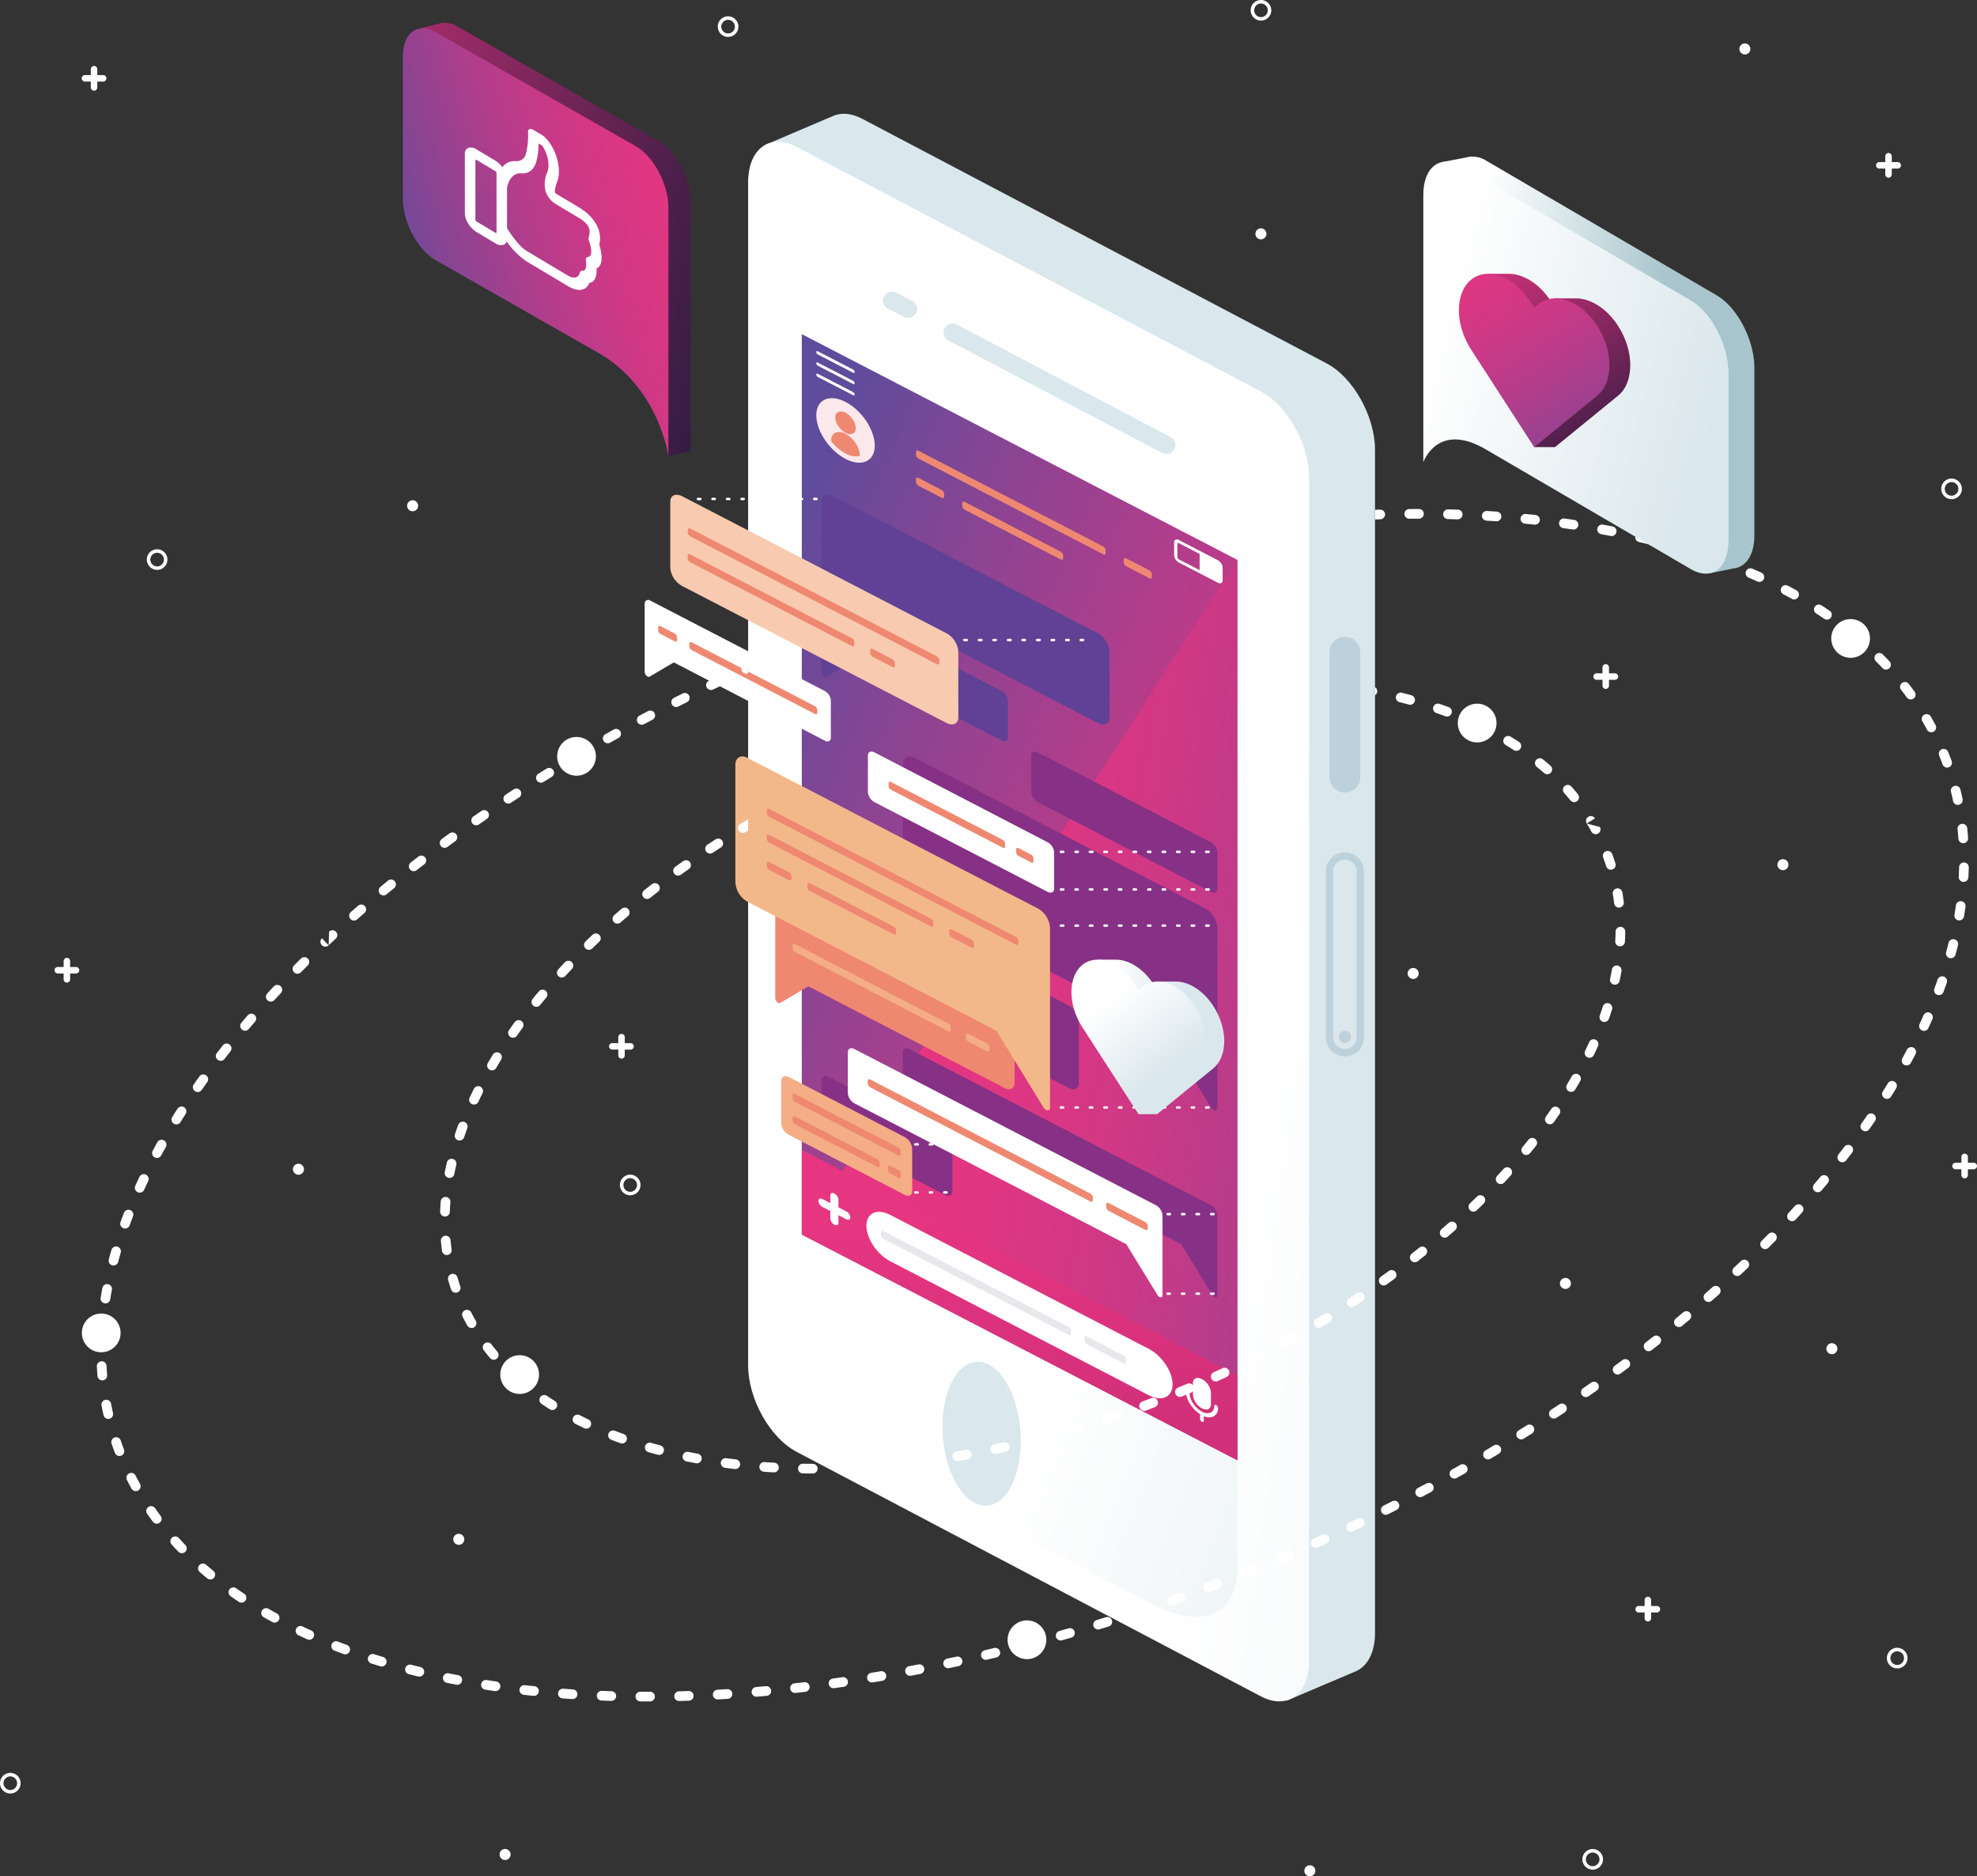 <svg xmlns="http://www.w3.org/2000/svg" xmlns:xlink="http://www.w3.org/1999/xlink" width="574.288" height="544.975" viewBox="0 0 574.288 544.975">
  <rect x="0" y="0" width="574.288" height="544.975" fill="#333333" stroke="none"/>
  <defs>
    <linearGradient id="linear-gradient" x1="0.866" y1="0.653" x2="2.17" y2="1.198" gradientUnits="objectBoundingBox">
      <stop offset="0" stop-color="#fff"/>
      <stop offset="1" stop-color="#dae7ec"/>
    </linearGradient>
    <linearGradient id="linear-gradient-2" x1="0.668" y1="0.683" x2="1.411" y2="1.429" xlink:href="#linear-gradient"/>
    <linearGradient id="linear-gradient-3" x1="0.084" y1="0.057" x2="1.037" y2="1.072" gradientUnits="objectBoundingBox">
      <stop offset="0" stop-color="#5e4c9c"/>
      <stop offset="0.232" stop-color="#8c4492"/>
      <stop offset="0.463" stop-color="#b33d8b"/>
      <stop offset="0.675" stop-color="#cf3885"/>
      <stop offset="0.861" stop-color="#e03682"/>
      <stop offset="1" stop-color="#e63581"/>
    </linearGradient>
    <linearGradient id="linear-gradient-4" x1="1.753" y1="0.746" x2="0.323" y2="0.322" xlink:href="#linear-gradient-3"/>
    <linearGradient id="linear-gradient-5" x1="0.449" y1="0.196" x2="0.575" y2="0.946" gradientUnits="objectBoundingBox">
      <stop offset="0" stop-color="#e63581"/>
      <stop offset="1" stop-color="#d12f79"/>
    </linearGradient>
    <linearGradient id="linear-gradient-6" x1="0.174" y1="-0.292" x2="0.715" y2="0.838" xlink:href="#linear-gradient"/>
    <linearGradient id="linear-gradient-7" x1="1.509" y1="0.867" x2="-0.824" y2="-0.016" gradientUnits="objectBoundingBox">
      <stop offset="0" stop-color="#0f1735"/>
      <stop offset="1" stop-color="#e63581"/>
    </linearGradient>
    <linearGradient id="linear-gradient-8" x1="0.006" y1="0.753" x2="1.045" y2="0.247" xlink:href="#linear-gradient-3"/>
    <linearGradient id="linear-gradient-9" x1="0.037" y1="0.419" x2="0.6" y2="0.594" xlink:href="#linear-gradient"/>
    <linearGradient id="linear-gradient-10" x1="0.394" y1="0.212" x2="0.741" y2="0.724" xlink:href="#linear-gradient"/>
    <linearGradient id="linear-gradient-11" x1="0.055" y1="0.351" x2="0.637" y2="0.549" gradientUnits="objectBoundingBox">
      <stop offset="0" stop-color="#fff"/>
      <stop offset="1" stop-color="#a8c5cd"/>
    </linearGradient>
    <linearGradient id="linear-gradient-12" x1="0.052" y1="0.366" x2="0.934" y2="0.683" xlink:href="#linear-gradient"/>
    <linearGradient id="linear-gradient-13" x1="1.029" y1="1.369" x2="0.123" y2="-0.318" xlink:href="#linear-gradient-7"/>
    <linearGradient id="linear-gradient-14" x1="1.028" y1="1.35" x2="0.151" y2="-0.28" xlink:href="#linear-gradient-3"/>
  </defs>
  <g id="Grupo_20" data-name="Grupo 20" transform="translate(-568.62 -41.966)">
    <g id="Grupo_17" data-name="Grupo 17" transform="translate(568.62 41.966)">
      <path id="Trazado_22" data-name="Trazado 22" d="M592.43,344.924A5.625,5.625,0,1,0,586.8,339.3,5.636,5.636,0,0,0,592.43,344.924Z" transform="translate(-563.021 47.846)" fill="#fff" fill-rule="evenodd"/>
      <path id="Trazado_23" data-name="Trazado 23" d="M685.361,354.176a5.625,5.625,0,1,0-5.625-5.625A5.635,5.635,0,0,0,685.361,354.176Z" transform="translate(-534.409 50.694)" fill="#fff" fill-rule="evenodd"/>
      <path id="Trazado_24" data-name="Trazado 24" d="M798.035,413.07a5.625,5.625,0,1,0-5.624-5.625A5.637,5.637,0,0,0,798.035,413.07Z" transform="translate(-499.719 68.827)" fill="#fff" fill-rule="evenodd"/>
      <path id="Trazado_25" data-name="Trazado 25" d="M898.026,209.489a5.625,5.625,0,1,0-5.627-5.625A5.635,5.635,0,0,0,898.026,209.489Z" transform="translate(-468.934 6.148)" fill="#fff" fill-rule="evenodd"/>
      <path id="Trazado_26" data-name="Trazado 26" d="M980.969,190.7a5.625,5.625,0,1,0-5.625-5.625A5.637,5.637,0,0,0,980.969,190.7Z" transform="translate(-443.396 0.362)" fill="#fff" fill-rule="evenodd"/>
      <path id="Trazado_27" data-name="Trazado 27" d="M697.993,216.879a5.625,5.625,0,1,0-5.624-5.625A5.636,5.636,0,0,0,697.993,216.879Z" transform="translate(-530.52 8.423)" fill="#fff" fill-rule="evenodd"/>
      <path id="Trazado_28" data-name="Trazado 28" d="M1002.774,148.246a2.983,2.983,0,0,1,2.115.876l.029.033a2.984,2.984,0,0,1-.029,4.2v0a2.994,2.994,0,1,1-2.114-5.112Zm1.4,1.6a1.978,1.978,0,1,0,0,2.8h0a1.983,1.983,0,0,0,.024-2.775Z" transform="translate(-435.874 -9.244)" fill="#fff" fill-rule="evenodd"/>
      <path id="Trazado_29" data-name="Trazado 29" d="M849.392,41.966a2.989,2.989,0,0,1,2.116.876l.029.033a2.987,2.987,0,0,1-.029,4.2h0a2.993,2.993,0,1,1-2.114-5.111Zm1.4,1.6a1.978,1.978,0,1,0,0,2.8v0a1.979,1.979,0,0,0,.023-2.774Z" transform="translate(-483.097 -41.966)" fill="#fff" fill-rule="evenodd"/>
      <path id="Trazado_30" data-name="Trazado 30" d="M604.221,163.946a2.981,2.981,0,0,1,2.117.878l.03.03a2.991,2.991,0,0,1-.03,4.2v0a2.994,2.994,0,1,1-2.116-5.113Zm1.4,1.6a1.978,1.978,0,1,0,0,2.8v0a1.98,1.98,0,0,0,.025-2.774Z" transform="translate(-558.58 -4.41)" fill="#fff" fill-rule="evenodd"/>
      <path id="Trazado_31" data-name="Trazado 31" d="M923.063,452.594a2.97,2.97,0,0,1,2.116.879l.029.03a2.986,2.986,0,0,1-.029,4.2h0a2.992,2.992,0,1,1-2.115-5.111Zm1.4,1.6a1.978,1.978,0,0,0-3.377,1.4,1.977,1.977,0,0,0,3.377,1.4h0a1.964,1.964,0,0,0,.578-1.4,1.988,1.988,0,0,0-.555-1.377Z" transform="translate(-460.415 84.459)" fill="#fff" fill-rule="evenodd"/>
      <path id="Trazado_32" data-name="Trazado 32" d="M709.295,302.834a2.981,2.981,0,0,1,2.116.879l.03.031a2.989,2.989,0,0,1-.03,4.2v0a2.993,2.993,0,1,1-2.115-5.114Zm1.4,1.6a1.977,1.977,0,1,0,0,2.8v0a1.983,1.983,0,0,0,.024-2.775Z" transform="translate(-526.23 38.351)" fill="#fff" fill-rule="evenodd"/>
      <path id="Trazado_33" data-name="Trazado 33" d="M571.614,435.686a2.977,2.977,0,0,1,2.117.879l.027.03a2.984,2.984,0,0,1-.027,4.2l0,0a2.993,2.993,0,1,1-2.115-5.111Zm1.4,1.6a1.979,1.979,0,1,0,0,2.8h0a1.987,1.987,0,0,0,.022-2.777Z" transform="translate(-568.62 79.254)" fill="#fff" fill-rule="evenodd"/>
      <path id="Trazado_34" data-name="Trazado 34" d="M990.7,407.908a2.981,2.981,0,0,1,2.116.876l.029.031a2.985,2.985,0,0,1-.029,4.2v0a2.994,2.994,0,1,1-2.115-5.113Zm1.4,1.594a1.977,1.977,0,1,0,0,2.8h0a1.989,1.989,0,0,0,.024-2.777Z" transform="translate(-439.592 70.701)" fill="#fff" fill-rule="evenodd"/>
      <path id="Trazado_35" data-name="Trazado 35" d="M731.034,45.589a2.987,2.987,0,0,1,2.117.876l.029.033a2.987,2.987,0,0,1-.029,4.2h0a2.994,2.994,0,1,1-2.116-5.111Zm1.4,1.6a1.978,1.978,0,1,0,0,2.8h0a1.984,1.984,0,0,0,.023-2.775Z" transform="translate(-519.537 -40.851)" fill="#fff" fill-rule="evenodd"/>
      <path id="Trazado_36" data-name="Trazado 36" d="M849.044,92.672a1.606,1.606,0,0,1,1.137.47l.014.017a1.6,1.6,0,0,1-.014,2.25h0a1.6,1.6,0,1,1-1.135-2.737Z" transform="translate(-482.775 -26.354)" fill="#fff" fill-rule="evenodd"/>
      <path id="Trazado_37" data-name="Trazado 37" d="M956.533,51.609a1.6,1.6,0,0,1,1.135.47l.014.017a1.6,1.6,0,0,1-.014,2.25h0a1.6,1.6,0,1,1-1.133-2.737Z" transform="translate(-449.681 -38.997)" fill="#fff" fill-rule="evenodd"/>
      <path id="Trazado_38" data-name="Trazado 38" d="M660.639,153.059a1.6,1.6,0,0,1,1.135.47l.016.016a1.6,1.6,0,0,1-.016,2.251h0a1.6,1.6,0,1,1-1.134-2.737Z" transform="translate(-540.782 -7.762)" fill="#fff" fill-rule="evenodd"/>
      <path id="Trazado_39" data-name="Trazado 39" d="M635.278,300.4a1.606,1.606,0,0,1,1.135.47l.016.018a1.6,1.6,0,0,1-.016,2.25h0a1.6,1.6,0,1,1-1.134-2.737Z" transform="translate(-548.591 37.602)" fill="#fff" fill-rule="evenodd"/>
      <path id="Trazado_40" data-name="Trazado 40" d="M964.99,232.769a1.6,1.6,0,0,1,1.133.47l.014.017a1.6,1.6,0,0,1-.014,2.25h0a1.6,1.6,0,1,1-1.13-2.737Z" transform="translate(-447.079 16.779)" fill="#fff" fill-rule="evenodd"/>
      <path id="Trazado_41" data-name="Trazado 41" d="M975.859,340.256a1.608,1.608,0,0,1,1.133.47l.016.018a1.606,1.606,0,0,1-.016,2.251h0a1.6,1.6,0,1,1-1.131-2.739Z" transform="translate(-443.732 49.872)" fill="#fff" fill-rule="evenodd"/>
      <path id="Trazado_42" data-name="Trazado 42" d="M916.677,325.764a1.6,1.6,0,0,1,1.135.47l.016.016a1.6,1.6,0,0,1-.016,2.251v0a1.6,1.6,0,1,1-1.134-2.739Z" transform="translate(-461.952 45.411)" fill="#fff" fill-rule="evenodd"/>
      <path id="Trazado_43" data-name="Trazado 43" d="M882.861,256.924a1.6,1.6,0,0,1,1.135.47l.016.016A1.606,1.606,0,0,1,884,259.66h0a1.6,1.6,0,1,1-1.134-2.736Z" transform="translate(-472.364 24.216)" fill="#fff" fill-rule="evenodd"/>
      <path id="Trazado_44" data-name="Trazado 44" d="M859.915,456.2a1.6,1.6,0,0,1,1.135.471l.013.016a1.6,1.6,0,0,1-.013,2.25h0a1.6,1.6,0,1,1-1.133-2.736Z" transform="translate(-479.429 85.569)" fill="#fff" fill-rule="evenodd"/>
      <path id="Trazado_45" data-name="Trazado 45" d="M670.887,382.59a1.6,1.6,0,0,1,1.133.47l.016.018a1.6,1.6,0,0,1-.016,2.251h0a1.6,1.6,0,1,1-1.133-2.739Z" transform="translate(-537.627 62.906)" fill="#fff" fill-rule="evenodd"/>
      <path id="Trazado_46" data-name="Trazado 46" d="M681.172,452.576a1.6,1.6,0,0,1,1.135.471l.014.014a1.6,1.6,0,0,1-.014,2.251h0a1.6,1.6,0,1,1-1.134-2.736Z" transform="translate(-534.461 84.454)" fill="#fff" fill-rule="evenodd"/>
      <path id="Trazado_47" data-name="Trazado 47" d="M925.163,190.409a.942.942,0,0,1,1.885,0v1.705h1.708a.942.942,0,0,1,0,1.885h-1.708v1.707a.942.942,0,0,1-1.885,0V194h-1.705a.942.942,0,1,1,0-1.885h1.705Z" transform="translate(-459.662 3.447)" fill="#fff" fill-rule="evenodd"/>
      <path id="Trazado_48" data-name="Trazado 48" d="M1004.875,299.105a.942.942,0,1,1,1.885,0v1.707h1.707a.942.942,0,0,1,0,1.885h-1.707v1.7a.942.942,0,1,1-1.885,0v-1.7h-1.707a.942.942,0,1,1,0-1.885h1.707Z" transform="translate(-435.12 36.912)" fill="#fff" fill-rule="evenodd"/>
      <path id="Trazado_49" data-name="Trazado 49" d="M706.565,272.535a.942.942,0,1,1,1.883,0v1.705h1.707a.942.942,0,0,1,0,1.883h-1.707v1.709a.942.942,0,0,1-1.883,0v-1.709h-1.707a.942.942,0,1,1,0-1.883h1.707Z" transform="translate(-526.964 28.732)" fill="#fff" fill-rule="evenodd"/>
      <path id="Trazado_50" data-name="Trazado 50" d="M583.376,255.627a.942.942,0,1,1,1.885,0v1.706h1.707a.943.943,0,0,1,0,1.886h-1.707v1.705a.942.942,0,0,1-1.885,0v-1.705h-1.706a.943.943,0,0,1,0-1.886h1.706Z" transform="translate(-564.892 23.526)" fill="#fff" fill-rule="evenodd"/>
      <path id="Trazado_51" data-name="Trazado 51" d="M589.415,57.559a.942.942,0,1,1,1.885,0v1.705h1.705a.942.942,0,0,1,0,1.885H591.3v1.707a.942.942,0,0,1-1.885,0V61.149H587.71a.942.942,0,1,1,0-1.885h1.706Z" transform="translate(-563.033 -37.456)" fill="#fff" fill-rule="evenodd"/>
      <path id="Trazado_52" data-name="Trazado 52" d="M987.967,76.882a.942.942,0,0,1,1.885,0v1.707h1.7a.942.942,0,1,1,0,1.883h-1.7v1.707a.942.942,0,1,1-1.885,0V80.472H986.26a.942.942,0,1,1,0-1.883h1.707Z" transform="translate(-440.326 -31.506)" fill="#fff" fill-rule="evenodd"/>
      <path id="Trazado_53" data-name="Trazado 53" d="M934.523,397.535a.942.942,0,1,1,1.883,0v1.706h1.708a.942.942,0,0,1,0,1.883h-1.708v1.709a.942.942,0,0,1-1.883,0v-1.709h-1.707a.942.942,0,1,1,0-1.883h1.707Z" transform="translate(-456.78 67.217)" fill="#fff" fill-rule="evenodd"/>
    </g>
    <path id="Trazado_54" data-name="Trazado 54" d="M890.122,528.118l19.983-8.491v0c3.406-1.445,5.616-5.42,5.616-11.178V164.839c0-9.741-6.329-21.043-14.06-25.115L766.812,68.709c-3.166-1.666-6.1-1.874-8.453-.868h0l-19.809,8.449,26.171,28.823L890.086,528.057Z" transform="translate(52.318 7.779)" fill="#dae7ec" fill-rule="evenodd"/>
    <path id="Trazado_55" data-name="Trazado 55" d="M748.841,453.947l134.848,71.014c7.732,4.074,14.06-.564,14.06-10.3V171.048c0-9.741-6.328-21.043-14.06-25.115L748.841,74.917c-7.732-4.073-14.06.565-14.06,10.306V428.831C734.781,438.571,741.109,449.875,748.841,453.947Z" transform="translate(51.158 9.69)" fill-rule="evenodd" fill="url(#linear-gradient)"/>
    <path id="Trazado_56" data-name="Trazado 56" d="M746.7,157.925l126.527,65.56V461.077c0,18.152-14.656,16.321-24,11.479L746.7,419.431Z" transform="translate(54.827 35.702)" fill-rule="evenodd" fill="url(#linear-gradient-2)"/>
    <path id="Trazado_57" data-name="Trazado 57" d="M746.7,116.169,873.224,181.73V443.236L746.7,377.676Z" transform="translate(54.827 22.846)" fill-rule="evenodd" fill="url(#linear-gradient-3)"/>
    <path id="Trazado_58" data-name="Trazado 58" d="M873.224,166.3V427.8L746.7,362.242Z" transform="translate(54.827 38.279)" fill-rule="evenodd" fill="url(#linear-gradient-4)"/>
    <path id="Trazado_59" data-name="Trazado 59" d="M766.126,111.623a2.565,2.565,0,0,1-1.084-3.518,2.7,2.7,0,0,1,3.607-1.057l4.573,2.407a2.567,2.567,0,0,1,1.084,3.518,2.7,2.7,0,0,1-3.608,1.058l-4.571-2.408Zm17.612,9.274a2.566,2.566,0,0,1-1.086-3.518,2.7,2.7,0,0,1,3.607-1.057L848.3,148.993a2.568,2.568,0,0,1,1.087,3.518,2.7,2.7,0,0,1-3.607,1.057Z" transform="translate(60.377 19.942)" fill="#dae7ec" fill-rule="evenodd"/>
    <path id="Trazado_60" data-name="Trazado 60" d="M788.2,344.373c6.253,0,11.828,9.361,12.452,20.909s-3.942,20.908-10.2,20.908-11.83-9.359-12.452-20.908S781.946,344.373,788.2,344.373Z" transform="translate(64.448 93.106)" fill="#dae7ec" fill-rule="evenodd"/>
    <path id="Trazado_61" data-name="Trazado 61" d="M868.63,183.382h0a4.481,4.481,0,0,1,4.469,4.466v36.3a4.481,4.481,0,0,1-4.469,4.468h0a4.483,4.483,0,0,1-4.469-4.468v-36.3a4.482,4.482,0,0,1,4.469-4.466Zm0,114.446a1.766,1.766,0,1,1-1.767,1.768,1.764,1.764,0,0,1,1.767-1.768Zm0-51.834a5.535,5.535,0,0,0-5.523,5.523v48.216a5.523,5.523,0,0,0,11.046,0V251.517a5.535,5.535,0,0,0-5.523-5.523Zm0,2.11a3.43,3.43,0,0,0-3.414,3.414v48.216a3.414,3.414,0,0,0,6.827,0V251.517a3.43,3.43,0,0,0-3.414-3.414Z" transform="translate(90.668 43.54)" fill="#bcd1db" fill-rule="evenodd"/>
    <path id="Trazado_62" data-name="Trazado 62" d="M746.7,321.9q31.579,16.373,63.237,32.774,31.619,16.389,63.29,32.786V362.855q-31.638-16.385-63.29-32.786Q778.306,313.7,746.7,297.321Z" transform="translate(54.827 78.619)" fill-rule="evenodd" fill="url(#linear-gradient-5)"/>
    <path id="Trazado_63" data-name="Trazado 63" d="M767.961,311.97q18.771,9.729,37.553,19.46t37.566,19.463c3.794,1.967,6.908,6.588,6.908,10.3h0c0,3.714-3.114,5.135-6.908,3.17q-18.788-9.74-37.566-19.465t-37.553-19.46c-3.8-1.967-6.908-6.588-6.908-10.3h0C761.053,311.4,764.166,310,767.961,311.97Z" transform="translate(59.247 82.855)" fill="#fff" fill-rule="evenodd"/>
    <path id="Trazado_64" data-name="Trazado 64" d="M755.036,307.056h0a2.26,2.26,0,0,1,1.176,1.759v2.248l2.277,1.181A2.256,2.256,0,0,1,759.666,314h0c0,.629-.53.874-1.177.541l-2.277-1.18v2.222c0,.629-.531.876-1.176.541h0a2.27,2.27,0,0,1-1.19-1.767v-2.223l-2.265-1.172a2.268,2.268,0,0,1-1.189-1.766h0c0-.628.531-.876,1.189-.536.747.386,1.518.782,2.278,1.173V307.59C753.859,306.961,754.378,306.714,755.036,307.056Z" transform="translate(55.965 81.569)" fill="#fff" fill-rule="evenodd"/>
    <path id="Trazado_65" data-name="Trazado 65" d="M840.256,356.112c0-.288.253-.392.546-.242a1.032,1.032,0,0,1,.543.8,2.529,2.529,0,0,1-1.367,2.509,3.429,3.429,0,0,1-2.757-.128v1.363c0,.314-.241.424-.545.265a1.051,1.051,0,0,1-.543-.83v-1.359a9.458,9.458,0,0,1-2.758-2.736,7.351,7.351,0,0,1-1.38-3.931c0-.289.252-.394.543-.242a1.03,1.03,0,0,1,.545.8,5.716,5.716,0,0,0,1.063,3.034,7.134,7.134,0,0,0,2.529,2.332,2.968,2.968,0,0,0,2.532.3,2.006,2.006,0,0,0,1.049-1.94Zm-3.581-7.8c-1.441-.749-2.618-.208-2.618,1.2v3.376a5.008,5.008,0,0,0,2.618,3.918h0c1.456.753,2.621.212,2.621-1.2v-3.372a5,5,0,0,0-2.621-3.926Z" transform="translate(81.088 94.216)" fill="#fff" fill-rule="evenodd"/>
    <path id="Trazado_66" data-name="Trazado 66" d="M758.421,131.485c4.694,2.431,8.491,8.113,8.491,12.689,0,4.551-3.81,6.3-8.491,3.865s-8.5-8.114-8.5-12.666C749.917,130.8,753.727,129.055,758.421,131.485Z" transform="translate(55.818 27.224)" fill="#fbe8eb" fill-rule="evenodd"/>
    <path id="Trazado_67" data-name="Trazado 67" d="M757.4,133.715a2.472,2.472,0,0,0-2.114-.231,1.651,1.651,0,0,0-.872,1.613,4.846,4.846,0,0,0,.872,2.519l.027.013a5.889,5.889,0,0,0,2.086,1.92,2.458,2.458,0,0,0,2.1.258v-.026a1.608,1.608,0,0,0,.874-1.586,4.673,4.673,0,0,0-.874-2.519,5.9,5.9,0,0,0-2.1-1.959Zm4.137,12.586a6.121,6.121,0,0,1-4.137-.765A13.4,13.4,0,0,1,753.237,142h0v-.263a2.317,2.317,0,0,1,1.214-2.227l.025.014a3.359,3.359,0,0,1,2.923.311,8.321,8.321,0,0,1,2.923,2.724,6.532,6.532,0,0,1,1.214,3.48v.262Z" transform="translate(56.84 28.132)" fill="#ef8871" fill-rule="evenodd"/>
    <path id="Trazado_68" data-name="Trazado 68" d="M833.161,173.363l6.692,3.467a1.457,1.457,0,0,1,.745,1.118v.837c0,.392-.341.53-.745.32q-3.361-1.74-6.692-3.468a1.393,1.393,0,0,1-.748-1.093v-.836c0-.392.33-.561.748-.345Zm-53.661-19.9q-3.341-1.736-6.681-3.466c-.406-.209-.747-.073-.747.345v.837a1.412,1.412,0,0,0,.747,1.092q3.341,1.73,6.681,3.466c.417.218.747.075.747-.318v-.838a1.4,1.4,0,0,0-.747-1.118ZM814.065,171.4q-13.911-7.253-27.823-14.444c-.4-.209-.747-.073-.747.345v.837a1.422,1.422,0,0,0,.747,1.093q13.911,7.2,27.823,14.418c.405.209.745.1.745-.294v-.837a1.414,1.414,0,0,0-.745-1.118Zm-41.247-29.3q13.38,6.939,26.785,13.882t26.81,13.892a1.463,1.463,0,0,1,.748,1.12v.837c0,.392-.339.524-.735.319q-13.417-6.957-26.823-13.894t-26.785-13.879a1.416,1.416,0,0,1-.747-1.093v-.837C772.072,142.049,772.413,141.885,772.819,142.095Z" transform="translate(62.639 30.8)" fill="#ef8871" fill-rule="evenodd"/>
    <path id="Trazado_69" data-name="Trazado 69" d="M750.386,120.919a.912.912,0,0,1-.47-.688c0-.26.216-.358.47-.226q5.1,2.637,10.211,5.286a.907.907,0,0,1,.468.713c0,.235-.214.334-.468.2q-5.1-2.646-10.211-5.288Zm0,6.538a.912.912,0,0,1-.47-.688c0-.262.216-.36.47-.228,3.393,1.759,6.808,3.521,10.211,5.286a.894.894,0,0,1,.455.713c0,.237-.2.334-.455.2-3.4-1.764-6.818-3.53-10.211-5.286Zm0-3.27c3.393,1.759,6.808,3.523,10.211,5.288.254.131.468.034.468-.2a.911.911,0,0,0-.468-.713c-3.4-1.766-6.818-3.529-10.211-5.288-.254-.129-.47-.033-.47.229A.907.907,0,0,0,750.386,124.187Z" transform="translate(55.818 24.009)" fill="#fff" fill-rule="evenodd"/>
    <path id="Trazado_70" data-name="Trazado 70" d="M843.08,168.724Zm-12.263-5.859,5.985,3.1v4.707l-5.985-3.1a1,1,0,0,1-.341-.307.763.763,0,0,1-.139-.415v-3.764a.266.266,0,0,1,.139-.268.418.418,0,0,1,.341.046Zm11.262,4.922-11.262-5.837a1.1,1.1,0,0,0-1-.1.745.745,0,0,0-.417.752v3.765a2.335,2.335,0,0,0,.417,1.211,2.892,2.892,0,0,0,1,.909l11.262,5.837a1.17,1.17,0,0,0,.961.133c.012.007.025.013.039-.007a.807.807,0,0,0,.415-.777v-3.767a2.167,2.167,0,0,0-.415-1.184A2.74,2.74,0,0,0,842.08,167.786Z" transform="translate(80.29 36.886)" fill="#fff" fill-rule="evenodd"/>
    <path id="Trazado_71" data-name="Trazado 71" d="M754.568,152.288q19.169,9.933,38.338,19.863t38.361,19.9a6.641,6.641,0,0,1,3.48,5.183c.01,6.432.013,12.866.013,19.247,0,1.882-1.569,2.612-3.493,1.615q-19.185-9.939-38.361-19.873-19.152-9.925-38.338-19.863a6.691,6.691,0,0,1-3.48-5.23V153.883C751.088,152,752.657,151.3,754.568,152.288Z" transform="translate(56.179 33.828)" fill="#604195" fill-rule="evenodd"/>
    <path id="Trazado_72" data-name="Trazado 72" d="M799.6,209.133q12.548,6.5,25.1,13.007,12.534,6.519,25.114,13.04a3.682,3.682,0,0,1,1.937,2.886v10.642c0,1.048-.872,1.43-1.937.882q-12.581-6.513-25.114-13.013t-25.1-13.007a3.694,3.694,0,0,1-1.936-2.886v-10.67C797.669,208.967,798.544,208.584,799.6,209.133Z" transform="translate(70.52 51.391)" fill="#863185" fill-rule="evenodd"/>
    <path id="Trazado_73" data-name="Trazado 73" d="M752.771,175.407q12.66,6.56,25.356,13.134,12.642,6.551,25.344,13.135a3.411,3.411,0,0,1,1.7,2.761V215.08a1.063,1.063,0,0,1-1.7,1.006l-21.965-11.381q-10.973-5.681-21.954-11.373-3.51,2.062-7.009,4.133c-.255.152-.608.052-.935-.276a1.679,1.679,0,0,1-.521-1.133V176.418A1.055,1.055,0,0,1,752.771,175.407Z" transform="translate(56.179 41.025)" fill="#604195" fill-rule="evenodd"/>
    <path id="Trazado_74" data-name="Trazado 74" d="M772.6,210.344q21.1,10.931,42.222,21.907,21.113,10.959,42.259,21.891a7.015,7.015,0,0,1,3.467,5.64v52.173c0,.523-.276.81-.708.783a1.708,1.708,0,0,1-1.229-.9q-6.829-11.112-13.639-22.237-18.105-9.382-36.2-18.758Q790.69,261.5,772.6,252.131a7.045,7.045,0,0,1-3.454-5.661V212.4C769.141,210.28,770.7,209.361,772.6,210.344Z" transform="translate(61.737 51.719)" fill="#863185" fill-rule="evenodd"/>
    <path id="Trazado_75" data-name="Trazado 75" d="M757.883,240.1q15.961,8.269,31.949,16.554c10.623,5.5,21.308,11.018,31.959,16.537a5.693,5.693,0,0,1,2.809,4.566v17.707c0,1.7-1.265,2.455-2.809,1.654q-14.29-7.406-28.569-14.8l-28.546-14.791c-2.719,1.651-5.43,3.242-8.147,4.846-.256.152-.609.051-.936-.276a1.677,1.677,0,0,1-.519-1.131V241.762C755.074,240.061,756.328,239.3,757.883,240.1Z" transform="translate(57.406 60.904)" fill="#863185" fill-rule="evenodd"/>
    <path id="Trazado_76" data-name="Trazado 76" d="M770.978,274.964q21.939,11.324,43.856,22.694t43.853,22.724a3.735,3.735,0,0,1,1.86,3V346.53c0,.391-.214.611-.531.587a1.3,1.3,0,0,1-.936-.694c-3.008-4.915-6.048-9.827-9.06-14.759q-19.74-10.239-39.514-20.479-19.757-10.239-39.528-20.454a3.726,3.726,0,0,1-1.847-3V276.019C769.131,274.921,769.965,274.441,770.978,274.964Z" transform="translate(61.734 71.671)" fill="#863185" fill-rule="evenodd"/>
    <path id="Trazado_77" data-name="Trazado 77" d="M753.331,281.226c5.568,2.889,11.173,5.794,16.753,8.686s11.185,5.8,16.777,8.695a4.321,4.321,0,0,1,2.252,3.365v12.42c0,1.2-1.012,1.648-2.252,1-5.592-2.9-11.2-5.8-16.777-8.695s-11.184-5.8-16.753-8.66a4.273,4.273,0,0,1-2.252-3.329V282.29C751.079,281.086,752.093,280.583,753.331,281.226Z" transform="translate(56.176 73.578)" fill="#863185" fill-rule="evenodd"/>
    <path id="Trazado_78" data-name="Trazado 78" d="M824.152,346.018l10.58,5.48a1.415,1.415,0,0,1,.744,1.093v.834c0,.394-.341.557-.744.348q-5.3-2.743-10.58-5.479a1.461,1.461,0,0,1-.747-1.122v-.834c0-.394.343-.53.747-.32Zm-59.1-30.632c10.642,5.506,11.138,5.773,21.779,11.287s21.307,11.046,31.959,16.566a1.389,1.389,0,0,1,.735,1.087v.837c0,.391-.33.56-.735.353q-15.979-8.285-31.959-16.566c-10.641-5.515-11.138-5.776-21.792-11.291a1.436,1.436,0,0,1-.746-1.12V315.7C764.29,315.312,764.622,315.164,765.049,315.386Z" transform="translate(60.243 84.15)" fill="#e7e8eb" fill-rule="evenodd"/>
    <path id="Trazado_79" data-name="Trazado 79" d="M744.39,281.226c5.568,2.889,11.173,5.794,16.753,8.686s11.186,5.8,16.778,8.695a4.321,4.321,0,0,1,2.252,3.365v12.42c0,1.2-1.012,1.648-2.252,1q-8.387-4.343-16.778-8.695c-5.579-2.892-11.184-5.8-16.753-8.66a4.271,4.271,0,0,1-2.251-3.329V282.29C742.139,281.086,743.151,280.583,744.39,281.226Z" transform="translate(53.424 73.578)" fill="#f4ad85" fill-rule="evenodd"/>
    <path id="Trazado_80" data-name="Trazado 80" d="M773.082,305.831q1.155.589,2.29,1.152a1.414,1.414,0,0,1,.735,1.113v.836c0,.394-.331.536-.735.327-.759-.394-1.518-.785-2.29-1.181a1.389,1.389,0,0,1-.735-1.088v-.834c0-.369.33-.534.735-.324Zm-27.671-20.858q14.955,7.757,29.961,15.5a1.433,1.433,0,0,1,.735,1.139v.838c0,.391-.33.534-.735.324Q760.36,295,745.4,287.248a1.393,1.393,0,0,1-.734-1.093v-.836c0-.391.33-.562.748-.345Zm-.014,6.512c-.407-.212-.734-.048-.734.345v.837a1.392,1.392,0,0,0,.734,1.091c7.931,4.116,15.867,8.2,23.8,12.307.4.211.734.067.734-.327V304.9a1.429,1.429,0,0,0-.734-1.086Q757.3,297.65,745.4,291.485Z" transform="translate(54.201 74.789)" fill="#ef8871" fill-rule="evenodd"/>
    <path id="Trazado_81" data-name="Trazado 81" d="M758.768,274.964q21.939,11.324,43.855,22.694t43.855,22.724a3.735,3.735,0,0,1,1.86,3V346.53c0,.391-.213.611-.532.587a1.307,1.307,0,0,1-.936-.694c-3.007-4.915-6.046-9.827-9.057-14.759q-19.74-10.239-39.516-20.479-19.755-10.239-39.527-20.454a3.726,3.726,0,0,1-1.847-3V276.019C756.921,274.921,757.755,274.441,758.768,274.964Z" transform="translate(57.975 71.671)" fill="#fff" fill-rule="evenodd"/>
    <path id="Trazado_82" data-name="Trazado 82" d="M831.375,317.632q5.277,2.737,10.578,5.48a1.421,1.421,0,0,1,.745,1.093v.837c0,.391-.343.555-.745.345q-5.3-2.743-10.578-5.479a1.461,1.461,0,0,1-.747-1.12v-.837c0-.394.343-.53.747-.32Zm-69.275-35.9q15.965,8.261,31.949,16.558,15.96,8.269,31.961,16.563a1.394,1.394,0,0,1,.734,1.087v.837c0,.391-.33.562-.734.353l-31.961-16.566q-15.961-8.273-31.961-16.558a1.435,1.435,0,0,1-.747-1.12v-.836C761.342,281.658,761.673,281.509,762.1,281.731Z" transform="translate(59.336 73.788)" fill="#ef8871" fill-rule="evenodd"/>
    <path id="Trazado_83" data-name="Trazado 83" d="M743.61,240.1q15.957,8.269,31.946,16.554c10.624,5.5,21.308,11.018,31.962,16.537a5.7,5.7,0,0,1,2.807,4.566v17.707c0,1.7-1.265,2.455-2.807,1.654q-14.292-7.406-28.571-14.8-14.257-7.388-28.544-14.791c-2.72,1.651-5.432,3.242-8.148,4.846-.256.152-.608.051-.936-.276a1.677,1.677,0,0,1-.519-1.131V241.762C740.8,240.061,742.052,239.3,743.61,240.1Z" transform="translate(53.011 60.904)" fill="#ef8871" fill-rule="evenodd"/>
    <path id="Trazado_84" data-name="Trazado 84" d="M795.727,279.5l5.34,2.766a1.389,1.389,0,0,1,.731,1.11v.838c0,.391-.328.534-.731.324-1.785-.922-3.571-1.847-5.34-2.766a1.413,1.413,0,0,1-.748-1.093v-.81c0-.419.343-.581.748-.37Zm-50.334-33.615,27.824,14.418,27.85,14.43a1.39,1.39,0,0,1,.731,1.086v.838c0,.419-.328.561-.731.352q-13.933-7.217-27.85-14.432t-27.824-14.389a1.393,1.393,0,0,1-.734-1.113v-.863c0-.391.33-.535.734-.326Zm0,7.557c-.4-.209-.734-.067-.734.352v.838a1.39,1.39,0,0,0,.734,1.086q11.1,5.752,22.218,11.513t22.245,11.5c.419.214.747.073.747-.319V277.6a1.394,1.394,0,0,0-.747-1.118l-22.245-11.528Z" transform="translate(54.199 62.754)" fill="#f4ad85" fill-rule="evenodd"/>
    <path id="Trazado_85" data-name="Trazado 85" d="M735.4,210.344q21.105,10.931,42.221,21.907,21.115,10.959,42.262,21.891a7.02,7.02,0,0,1,3.466,5.64v52.173c0,.523-.277.81-.709.783a1.7,1.7,0,0,1-1.227-.9q-6.833-11.112-13.639-22.237-18.106-9.382-36.2-18.758Q753.5,261.5,735.4,252.131a7.044,7.044,0,0,1-3.453-5.661V212.4C731.951,210.28,733.506,209.361,735.4,210.344Z" transform="translate(50.287 51.719)" fill="#f3b88a" fill-rule="evenodd"/>
    <path id="Trazado_86" data-name="Trazado 86" d="M745.376,240.038q-2.866-1.487-5.706-2.957c-.405-.211-.735-.067-.735.326v.837a1.431,1.431,0,0,0,.735,1.112l5.706,2.957c.4.209.744.047.744-.345v-.837a1.413,1.413,0,0,0-.744-1.092Zm-5.706-18.385q17.9,9.27,35.8,18.559t35.833,18.567a1.4,1.4,0,0,1,.747,1.086v.838c0,.39-.343.561-.747.349q-17.9-9.279-35.833-18.565-17.882-9.266-35.8-18.559a1.433,1.433,0,0,1-.735-1.113v-.837c0-.392.33-.535.735-.324Zm0,7.529,23.457,12.155,23.458,12.155a1.383,1.383,0,0,1,.734,1.085v.838c0,.39-.328.558-.734.349l-23.458-12.153L739.67,231.458a1.431,1.431,0,0,1-.735-1.113v-.837c0-.392.33-.535.735-.326Zm53,27.463c-.406-.209-.735-.067-.735.327v.836a1.43,1.43,0,0,0,.735,1.113l5.705,2.956c.407.209.735.041.735-.351v-.837a1.382,1.382,0,0,0-.735-1.086c-1.91-.989-3.806-1.975-5.705-2.958Zm-16.928-.874L751.474,243.2c-.406-.209-.747-.073-.747.319v.838a1.458,1.458,0,0,0,.747,1.118q12.128,6.284,24.269,12.573c.4.209.732.042.732-.349v-.838A1.392,1.392,0,0,0,775.743,255.772Z" transform="translate(52.437 55.293)" fill="#ef8871" fill-rule="evenodd"/>
    <path id="Trazado_87" data-name="Trazado 87" d="M763.323,209.133q12.546,6.5,25.1,13.007,12.534,6.519,25.114,13.04a3.687,3.687,0,0,1,1.938,2.886v10.642c0,1.048-.875,1.43-1.938.882q-12.581-6.513-25.114-13.013t-25.1-13.007a3.693,3.693,0,0,1-1.937-2.886v-10.67C761.386,208.967,762.261,208.584,763.323,209.133Z" transform="translate(59.349 51.391)" fill="#fff" fill-rule="evenodd"/>
    <path id="Trazado_88" data-name="Trazado 88" d="M803.766,234.864q1.764.912,3.568,1.841a1.387,1.387,0,0,1,.735,1.112v.837c0,.392-.33.535-.735.326q-1.8-.926-3.568-1.842a1.391,1.391,0,0,1-.735-1.087v-.836c0-.42.332-.562.735-.352Zm-37.059-19.209q8.085,4.189,16.169,8.377t16.2,8.391a1.418,1.418,0,0,1,.747,1.12v.837c0,.392-.341.528-.747.319q-8.1-4.2-16.2-8.39l-16.169-8.378a1.393,1.393,0,0,1-.735-1.088v-.836C765.972,215.588,766.3,215.446,766.707,215.656Z" transform="translate(60.761 53.447)" fill="#ef8871" fill-rule="evenodd"/>
    <path id="Trazado_89" data-name="Trazado 89" d="M713.485,175.407q12.66,6.56,25.356,13.134,12.642,6.551,25.344,13.135a3.412,3.412,0,0,1,1.7,2.761V215.08a1.063,1.063,0,0,1-1.7,1.006l-21.966-11.381q-10.969-5.681-21.952-11.373-3.512,2.062-7.01,4.133c-.256.152-.608.052-.936-.276a1.672,1.672,0,0,1-.519-1.133V176.418A1.055,1.055,0,0,1,713.485,175.407Z" transform="translate(44.083 41.025)" fill="#fff" fill-rule="evenodd"/>
    <path id="Trazado_90" data-name="Trazado 90" d="M719.575,183.153l-4.037-2.091c-.4-.209-.747-.072-.747.319v.837a1.42,1.42,0,0,0,.747,1.12l4.037,2.091c.4.209.732.067.732-.352v-.837a1.391,1.391,0,0,0-.732-1.087Zm40.716,21.095q-8.938-4.628-17.853-9.247T724.6,185.757c-.4-.211-.734-.068-.734.326v.836a1.4,1.4,0,0,0,.734,1.113q8.92,4.62,17.841,9.244t17.853,9.249c.419.216.747.072.747-.347v-.837A1.4,1.4,0,0,0,760.291,204.248Z" transform="translate(45.004 42.795)" fill="#ef8871" fill-rule="evenodd"/>
    <path id="Trazado_91" data-name="Trazado 91" d="M720.973,152.288q19.167,9.933,38.337,19.863t38.363,19.9a6.644,6.644,0,0,1,3.48,5.183c.009,6.432.013,12.866.013,19.247,0,1.882-1.568,2.612-3.493,1.615q-19.187-9.939-38.363-19.873-19.149-9.925-38.337-19.863a6.691,6.691,0,0,1-3.48-5.23V153.883C717.493,152,719.062,151.3,720.973,152.288Z" transform="translate(45.835 33.828)" fill="#f8cab0" fill-rule="evenodd"/>
    <path id="Trazado_92" data-name="Trazado 92" d="M722.1,166.884q11.728,6.078,23.46,12.157,11.71,6.066,23.445,12.152a1.429,1.429,0,0,1,.732,1.113v.836c0,.392-.328.535-.732.326q-11.73-6.076-23.445-12.152-11.747-6.084-23.46-12.157a1.386,1.386,0,0,1-.746-1.086v-.837c0-.391.341-.561.746-.352Zm0-7.531c-.4-.209-.734-.041-.734.352v.837a1.392,1.392,0,0,0,.734,1.087c11.92,6.182,23.887,12.38,35.807,18.558s23.888,12.376,35.82,18.563c.4.209.734.067.734-.326v-.837a1.431,1.431,0,0,0-.734-1.112q-17.9-9.281-35.82-18.563c-11.92-6.177-23.888-12.376-35.807-18.559Zm52.99,34.991c1.9.984,3.793,1.97,5.705,2.982a1.423,1.423,0,0,1,.747,1.093v.837c0,.391-.341.528-.747.318l-5.705-2.954a1.387,1.387,0,0,1-.735-1.087V194.7C774.355,194.305,774.684,194.136,775.09,194.344Z" transform="translate(47.024 36.114)" fill="#ef8871" fill-rule="evenodd"/>
    <path id="Trazado_93" data-name="Trazado 93" d="M902.887,107.949h0c4.457-2.625,11.75.373,16.209,6.661l1.1,1.552,1.1-.649c4.458-2.625,11.753.373,16.209,6.661h0c4.457,6.29,4.457,13.584,0,16.209l-1.1.649-16.21,9.548-16.206-22.87-1.1-1.551C898.431,117.869,898.431,110.576,902.887,107.949Z" transform="translate(101.886 20.022)" fill-rule="evenodd" fill="url(#linear-gradient-6)"/>
    <path id="Trazado_94" data-name="Trazado 94" d="M672.906,48.142l58.067,33.072c5.243,2.986,9.537,11.044,9.537,17.9v72.23l-6.435,1.619-2.842-14.8-14.444-24.1L679.34,112.741c-5.246-2.987-9.537-11.045-9.537-17.906V58.086L661.837,48.7l6.018-1.533h0A6.836,6.836,0,0,1,672.906,48.142Z" transform="translate(28.7 1.555)" fill-rule="evenodd" fill="url(#linear-gradient-7)"/>
    <path id="Trazado_95" data-name="Trazado 95" d="M667.626,49.379l58.066,33.072c5.245,2.989,9.537,11.046,9.537,17.908v72.229s-2.618-20.088-20.615-30.225L667.626,115.6c-5.243-2.987-9.537-11.045-9.537-17.9V56.422C658.089,49.562,662.383,46.393,667.626,49.379Z" transform="translate(27.546 1.936)" fill-rule="evenodd" fill="url(#linear-gradient-8)"/>
    <path id="Trazado_96" data-name="Trazado 96" d="M682.748,81.691a4.463,4.463,0,0,1,3.911-1.736,2.744,2.744,0,0,0,2.956-2.2,21.628,21.628,0,0,0,.6-6.287c0-.841.681-1.116,1.524-.612l2.608,1.56a5.109,5.109,0,0,1,.786.594,13.2,13.2,0,0,1,2.829,4.329,14.678,14.678,0,0,1,1.233,5.572,8.3,8.3,0,0,1-.511,2.992c-.232.6-.874,2.384-.577,3.3a2.266,2.266,0,0,0,.447.328l6.542,3.912a15.777,15.777,0,0,1,2.222,1.6,12.408,12.408,0,0,1,2.63,3.136,8.28,8.28,0,0,1,1.19,4.151,7.2,7.2,0,0,1-.237,1.823c.943,3,1.133,6.129-.782,6.974.118,2.08-.378,3.975-2.082,4.18-.928,2.278-3.206,2.753-6.291.91l-11.995-7.171a22.474,22.474,0,0,1-5.761-5.789,1.53,1.53,0,0,1-.9.99l-.052.018a2.864,2.864,0,0,1-2.325-.463l-5.451-3.259a7.476,7.476,0,0,1-2.4-2.43,5.911,5.911,0,0,1-1-2.992V77.906a1.781,1.781,0,0,1,1.017-1.811l.051-.014a2.854,2.854,0,0,1,2.326.462l5.451,3.259a7.243,7.243,0,0,1,2.029,1.89Zm1.365,17.731c1.376,2.206,3.68,5.4,5.642,6.579l11.995,7.171c1.746,1.042,3.164.7,3.5-.821a.7.7,0,0,1,.811-.568c1.108.107,1.139-1.692.981-2.8-.127-.662.1-1.121.589-1.189,1.446-.2.957-2.807.337-4.551a1.782,1.782,0,0,1-.128-1.189,5.023,5.023,0,0,0,.258-1.539,3.361,3.361,0,0,0-.429-1.691,5.362,5.362,0,0,0-1.133-1.3,10.081,10.081,0,0,0-1.432-1.025l-6.542-3.912a6.961,6.961,0,0,1-3.238-3.85,8.229,8.229,0,0,1,.46-5.472,6.1,6.1,0,0,0,.374-2.171,10,10,0,0,0-.837-3.831,7.813,7.813,0,0,0-1.046-1.842l-1.018-.608a19.172,19.172,0,0,1-.708,5.523c-.713,2.117-2.076,3.312-4.443,3.17-2.257-.135-3.6,2.012-3.989,4.232V99.422ZM680.719,82.85l-5.451-3.259a.3.3,0,0,0-.208-.059l-.035.017a.176.176,0,0,0-.1.179V96.946a.592.592,0,0,0,.1.3.759.759,0,0,0,.242.249l5.451,3.259a.3.3,0,0,0,.205.06l.038-.018a.178.178,0,0,0,.1-.18V83.4a.613.613,0,0,0-.1-.3A.752.752,0,0,0,680.719,82.85Z" transform="translate(31.79 8.816)" fill="#fff" fill-rule="evenodd"/>
    <path id="Trazado_105" data-name="Trazado 105" d="M804.329,247.258a.351.351,0,0,0-.255.592.343.343,0,0,0,.255.11h.7a.353.353,0,0,0,.255-.6.361.361,0,0,0-.255-.107Zm42.919.7a.351.351,0,1,0,0-.7h-.7a.351.351,0,0,0-.255.592.343.343,0,0,0,.255.11Zm-4.223,0a.351.351,0,1,0,0-.7h-.7a.35.35,0,0,0-.252.592.342.342,0,0,0,.252.11Zm-4.219,0a.352.352,0,0,0,.252-.6.347.347,0,0,0-.252-.107h-.7a.351.351,0,0,0-.255.592.346.346,0,0,0,.255.11Zm-4.223,0a.353.353,0,0,0,.256-.6.357.357,0,0,0-.256-.107h-.7a.351.351,0,0,0-.254.592.347.347,0,0,0,.254.11Zm-4.219,0a.351.351,0,0,0,0-.7h-.706a.35.35,0,0,0-.254.592.347.347,0,0,0,.254.11Zm-4.223,0a.351.351,0,1,0,0-.7h-.7a.351.351,0,0,0-.255.592.348.348,0,0,0,.255.11Zm-4.222,0a.351.351,0,1,0,0-.7h-.7a.351.351,0,1,0,0,.7Zm-4.222,0a.354.354,0,0,0,.256-.6.364.364,0,0,0-.256-.107h-.7a.351.351,0,0,0-.255.592.343.343,0,0,0,.255.11Zm-4.222,0a.351.351,0,1,0,0-.7h-.7a.351.351,0,0,0-.256.592.344.344,0,0,0,.256.11Zm-4.222,0a.351.351,0,1,0,0-.7h-.7a.35.35,0,0,0-.252.592.341.341,0,0,0,.252.11Z" transform="translate(72.462 63.206)" fill="#fff" fill-rule="evenodd"/>
    <path id="Trazado_106" data-name="Trazado 106" d="M804.329,287.647a.351.351,0,1,0,0,.7h.7a.351.351,0,0,0,0-.7Zm42.919.7a.351.351,0,0,0,.255-.592.344.344,0,0,0-.255-.11h-.7a.351.351,0,1,0,0,.7Zm-4.223,0a.352.352,0,0,0,.256-.592.344.344,0,0,0-.256-.11h-.7a.351.351,0,0,0,0,.7Zm-4.219,0a.35.35,0,0,0,.252-.592.34.34,0,0,0-.252-.11h-.7a.351.351,0,1,0,0,.7Zm-4.223,0a.351.351,0,1,0,0-.7h-.7a.351.351,0,1,0,0,.7Zm-4.219,0a.351.351,0,0,0,.252-.592.346.346,0,0,0-.252-.11h-.706a.351.351,0,1,0,0,.7Zm-4.223,0a.351.351,0,0,0,0-.7h-.7a.351.351,0,1,0,0,.7Zm-4.222,0a.351.351,0,0,0,.254-.592.343.343,0,0,0-.254-.11h-.7a.353.353,0,0,0-.256.6.359.359,0,0,0,.256.107Zm-4.222,0a.352.352,0,0,0,.256-.592.356.356,0,0,0-.256-.11h-.7a.351.351,0,1,0,0,.7Zm-4.222,0a.351.351,0,0,0,0-.7h-.7a.351.351,0,1,0,0,.7Zm-4.222,0a.351.351,0,0,0,.254-.592.343.343,0,0,0-.254-.11h-.7a.351.351,0,0,0,0,.7Z" transform="translate(72.462 75.641)" fill="#fff" fill-rule="evenodd"/>
    <path id="Trazado_107" data-name="Trazado 107" d="M771.98,295.838a.351.351,0,0,0-.254.592.347.347,0,0,0,.254.11h.7a.351.351,0,1,0,0-.7Zm4.925.7a.351.351,0,1,0,0-.7h-.7a.351.351,0,0,0-.255.592.347.347,0,0,0,.255.11Z" transform="translate(62.503 78.163)" fill="#fff" fill-rule="evenodd"/>
    <path id="Trazado_108" data-name="Trazado 108" d="M771.98,306.506a.353.353,0,0,0-.254.6.357.357,0,0,0,.254.11h.7a.352.352,0,0,0,0-.7Zm9.147.7a.352.352,0,0,0,0-.7h-.7a.353.353,0,0,0-.255.6.358.358,0,0,0,.255.11Zm-4.222,0a.352.352,0,0,0,0-.7h-.7a.352.352,0,0,0,0,.7Z" transform="translate(62.503 81.447)" fill="#fff" fill-rule="evenodd"/>
    <path id="Trazado_109" data-name="Trazado 109" d="M828.009,329a.352.352,0,0,0,0,.7h.705a.352.352,0,0,0,0-.7Zm13.369.7a.353.353,0,0,0,.255-.6.358.358,0,0,0-.255-.11h-.7a.353.353,0,0,0-.255.6.365.365,0,0,0,.255.11Zm-4.221,0a.353.353,0,0,0,.255-.6.36.36,0,0,0-.255-.11h-.7a.353.353,0,0,0-.255.6.358.358,0,0,0,.255.11Zm-4.222,0a.352.352,0,0,0,0-.7h-.7a.353.353,0,0,0-.256.6.361.361,0,0,0,.256.11Z" transform="translate(79.754 88.372)" fill="#fff" fill-rule="evenodd"/>
    <path id="Trazado_110" data-name="Trazado 110" d="M828.009,311.328a.351.351,0,0,0,0,.7h.705a.35.35,0,0,0,.254-.592.355.355,0,0,0-.254-.11Zm13.369.7a.351.351,0,0,0,.255-.592.358.358,0,0,0-.255-.11h-.7a.353.353,0,0,0-.255.6.363.363,0,0,0,.255.107Zm-4.221,0a.351.351,0,0,0,.255-.592.36.36,0,0,0-.255-.11h-.7a.351.351,0,1,0,0,.7Zm-4.222,0a.351.351,0,0,0,0-.7h-.7a.353.353,0,0,0-.256.6.359.359,0,0,0,.256.107Z" transform="translate(79.754 82.932)" fill="#fff" fill-rule="evenodd"/>
    <path id="Trazado_111" data-name="Trazado 111" d="M804.329,230.871a.351.351,0,1,0,0,.7h.7a.352.352,0,0,0,.255-.594.357.357,0,0,0-.255-.109Zm42.919.7a.352.352,0,0,0,.255-.594.347.347,0,0,0-.255-.109h-.7a.351.351,0,1,0,0,.7Zm-4.223,0a.352.352,0,0,0,.256-.594.348.348,0,0,0-.256-.109h-.7a.351.351,0,0,0,0,.7Zm-4.219,0a.351.351,0,0,0,.252-.594.343.343,0,0,0-.252-.109h-.7a.351.351,0,1,0,0,.7Zm-4.223,0a.351.351,0,1,0,0-.7h-.7a.352.352,0,0,0-.254.594.356.356,0,0,0,.254.109Zm-4.219,0a.351.351,0,0,0,0-.7h-.706a.351.351,0,0,0-.254.594.356.356,0,0,0,.254.109Zm-4.223,0a.351.351,0,1,0,0-.7h-.7a.352.352,0,0,0-.255.594.357.357,0,0,0,.255.109Zm-4.222,0a.352.352,0,0,0,.254-.594.346.346,0,0,0-.254-.109h-.7a.352.352,0,0,0-.256.594.36.36,0,0,0,.256.109Zm-4.222,0a.353.353,0,0,0,.256-.594.36.36,0,0,0-.256-.109h-.7a.351.351,0,1,0,0,.7Zm-4.222,0a.351.351,0,1,0,0-.7h-.7a.351.351,0,1,0,0,.7Zm-4.222,0a.352.352,0,0,0,.254-.594.347.347,0,0,0-.254-.109h-.7a.351.351,0,0,0,0,.7Z" transform="translate(72.462 58.161)" fill="#fff" fill-rule="evenodd"/>
    <path id="Trazado_112" data-name="Trazado 112" d="M804.329,239.233a.352.352,0,0,0-.255.594.348.348,0,0,0,.255.11h.7a.353.353,0,0,0,.255-.6.362.362,0,0,0-.255-.109Zm42.919.7a.352.352,0,1,0,0-.7h-.7a.352.352,0,0,0-.255.594.348.348,0,0,0,.255.11Zm-4.223,0a.352.352,0,1,0,0-.7h-.7a.351.351,0,0,0-.252.594.347.347,0,0,0,.252.11Zm-4.219,0a.352.352,0,0,0,0-.7h-.7a.352.352,0,0,0,0,.7Zm-4.223,0a.353.353,0,0,0,.256-.6.358.358,0,0,0-.256-.109h-.7a.352.352,0,0,0,0,.7Zm-4.219,0a.352.352,0,0,0,0-.7h-.706a.352.352,0,0,0,0,.7Zm-4.223,0a.353.353,0,0,0,.255-.6.357.357,0,0,0-.255-.109h-.7a.352.352,0,0,0,0,.7Zm-4.222,0a.352.352,0,0,0,0-.7h-.7a.352.352,0,1,0,0,.7Zm-4.222,0a.353.353,0,0,0,.256-.6.365.365,0,0,0-.256-.109h-.7a.352.352,0,0,0-.255.594.348.348,0,0,0,.255.11Zm-4.222,0a.353.353,0,0,0,.255-.6.357.357,0,0,0-.255-.109h-.7a.352.352,0,1,0,0,.7Zm-4.222,0a.352.352,0,0,0,0-.7h-.7a.351.351,0,0,0-.252.594.346.346,0,0,0,.252.11Z" transform="translate(72.462 60.735)" fill="#fff" fill-rule="evenodd"/>
    <path id="Trazado_113" data-name="Trazado 113" d="M723.689,152.512a.352.352,0,0,0,0,.7h.7a.352.352,0,1,0,0-.7Zm34.477.7a.353.353,0,0,0,.255-.6.359.359,0,0,0-.255-.109h-.705a.352.352,0,0,0,0,.7Zm-4.222,0a.353.353,0,0,0,.255-.6.357.357,0,0,0-.255-.109h-.7a.352.352,0,0,0,0,.7Zm-4.222,0a.353.353,0,0,0,.255-.6.359.359,0,0,0-.255-.109h-.7a.352.352,0,0,0,0,.7Zm-4.22,0a.353.353,0,0,0,.254-.6.357.357,0,0,0-.254-.109h-.7a.352.352,0,1,0,0,.7Zm-4.222,0a.353.353,0,0,0,.254-.6.358.358,0,0,0-.254-.109h-.7a.352.352,0,0,0,0,.7Zm-4.222,0a.352.352,0,0,0,0-.7h-.7a.352.352,0,0,0,0,.7Zm-4.223,0a.353.353,0,0,0,.255-.6.357.357,0,0,0-.255-.109h-.7a.352.352,0,0,0,0,.7Zm-4.221,0a.353.353,0,0,0,.255-.6.357.357,0,0,0-.255-.109h-.7a.352.352,0,0,0,0,.7Z" transform="translate(47.635 34.035)" fill="#fff" fill-rule="evenodd"/>
    <path id="Trazado_114" data-name="Trazado 114" d="M782.909,183.835a.352.352,0,1,0,0,.7h.7a.352.352,0,0,0,0-.7Zm34.475.7a.352.352,0,0,0,.255-.594.348.348,0,0,0-.255-.11h-.7a.353.353,0,0,0-.255.6.357.357,0,0,0,.255.109Zm-4.223,0a.352.352,0,1,0,0-.7h-.7a.352.352,0,0,0,0,.7Zm-4.219,0a.352.352,0,0,0,.255-.594.357.357,0,0,0-.255-.11h-.7a.353.353,0,0,0-.255.6.357.357,0,0,0,.255.109Zm-4.223,0a.352.352,0,1,0,0-.7h-.7a.353.353,0,0,0-.254.6.361.361,0,0,0,.254.109Zm-4.219,0a.352.352,0,0,0,0-.7h-.706a.353.353,0,0,0-.254.6.358.358,0,0,0,.254.109Zm-4.223,0a.352.352,0,1,0,0-.7h-.7a.353.353,0,0,0-.255.6.357.357,0,0,0,.255.109Zm-4.222,0a.352.352,0,0,0,0-.7h-.7a.354.354,0,0,0-.256.6.363.363,0,0,0,.256.109Zm-4.222,0a.352.352,0,0,0,.256-.594.356.356,0,0,0-.256-.11h-.7a.353.353,0,0,0-.255.6.357.357,0,0,0,.255.109Z" transform="translate(65.867 43.679)" fill="#fff" fill-rule="evenodd"/>
    <path id="Trazado_115" data-name="Trazado 115" d="M818.1,255.088c3.764-.086,8.084,2.519,11.066,7.127l1.011,1.564.072.005-.044.038,0-.005.069-2.374h5.2c.13,0,.26,0,.4,0h.022c3.663.1,7.782,2.685,10.654,7.125h0c4.206,6.505,4.206,14.637,0,18.067l-1.038.849-15.3,12.471h-5.4l2.025-5.209L814.9,276.293l-1.039-1.607c-4.094-6.329-4.2-14.2-.331-17.778l-.64-1.819Z" transform="translate(74.536 65.616)" fill-rule="evenodd" fill="url(#linear-gradient-9)"/>
    <path id="Trazado_116" data-name="Trazado 116" d="M809.741,256.621h0c4.206-3.431,11.092-.912,15.3,5.594l1.038,1.607,1.04-.849c4.206-3.431,11.094-.912,15.3,5.6h0c4.207,6.508,4.207,14.637,0,18.067l-1.038.849-15.3,12.471-15.3-23.662-1.038-1.607C805.533,268.18,805.533,260.049,809.741,256.621Z" transform="translate(73.265 65.616)" fill-rule="evenodd" fill="url(#linear-gradient-10)"/>
    <path id="Trazado_117" data-name="Trazado 117" d="M755.843,232.961q-1.126.665-2.244,1.337a1.407,1.407,0,1,0,1.453,2.409l.791-.472v-3.274Zm-7.923,8.183a1.407,1.407,0,1,0-1.525-2.365q-1.193.765-2.373,1.543a1.407,1.407,0,1,0,1.551,2.348q1.167-.769,2.346-1.526Zm-9.29,6.25A1.407,1.407,0,1,0,737,245.1q-1.155.814-2.306,1.641a1.408,1.408,0,1,0,1.652,2.28q1.134-.818,2.28-1.624Zm-9.011,6.644a1.407,1.407,0,1,0-1.722-2.225q-1.124.865-2.234,1.743a1.407,1.407,0,1,0,1.751,2.2q1.1-.867,2.205-1.722Zm-8.695,7.04a1.407,1.407,0,1,0-1.832-2.136q-1.073.916-2.141,1.843a1.408,1.408,0,0,0,1.461,2.362,1.386,1.386,0,0,0,.388-.239q1.059-.92,2.124-1.83Zm-8.34,7.459a1.406,1.406,0,1,0-1.93-2.046q-1.032.969-2.049,1.957a1.407,1.407,0,0,0,1.682,2.227,1.585,1.585,0,0,0,.276-.207q1-.973,2.022-1.932Zm-7.927,7.884a1.408,1.408,0,1,0-2.042-1.94c-.653.685-1.3,1.377-1.942,2.072a1.411,1.411,0,0,0,1.658,2.218,1.46,1.46,0,0,0,.418-.318c.624-.684,1.268-1.364,1.907-2.032Zm-7.447,8.319a1.409,1.409,0,0,0-1.754-2.138,1.465,1.465,0,0,0-.407.332q-.912,1.089-1.806,2.187a1.407,1.407,0,0,0,2.187,1.772q.881-1.083,1.78-2.153Zm-6.89,8.78a1.408,1.408,0,0,0-1.866-2.031,1.391,1.391,0,0,0-.409.378c-.56.764-1.107,1.535-1.653,2.307a1.408,1.408,0,0,0,2.306,1.617q.8-1.142,1.623-2.271Zm-6.216,9.244a1.407,1.407,0,0,0-2.051-1.852,1.353,1.353,0,0,0-.353.388c-.5.81-.982,1.617-1.462,2.434a1.407,1.407,0,1,0,2.429,1.42c.472-.8.95-1.6,1.437-2.391Zm-5.412,9.725a1.407,1.407,0,0,0-2.373-1.484,1.426,1.426,0,0,0-.15.241q-.636,1.279-1.239,2.569a1.409,1.409,0,0,0,1.76,1.911,1.392,1.392,0,0,0,.8-.735c.388-.838.793-1.673,1.2-2.5Zm-4.418,10.185a1.409,1.409,0,0,0-2.375-1.418,1.46,1.46,0,0,0-.269.45l-.379,1.046-.247.7-.326.95a1.409,1.409,0,0,0,2.405,1.359,1.381,1.381,0,0,0,.266-.472q.443-1.314.926-2.613Zm-3.2,10.6a1.408,1.408,0,0,0-2.591-1.014,1.433,1.433,0,0,0-.153.4l-.276,1.22-.146.693-.179.883a1.41,1.41,0,0,0,2.6.972,1.483,1.483,0,0,0,.163-.447l.169-.836c.131-.623.269-1.244.411-1.868Zm-1.719,10.91a1.407,1.407,0,1,0-2.805-.217l-.067.9-.043.681-.037.68-.026.6a1.408,1.408,0,1,0,2.813.107l.025-.575.035-.651.04-.654.064-.874Zm.044,11a1.408,1.408,0,0,0-2.718-.362,1.391,1.391,0,0,0-.085.628l.085.859.073.664.081.66.089.688a1.409,1.409,0,0,0,2.792-.061,1.357,1.357,0,0,0-.008-.356l-.082-.625-.077-.63-.069-.634-.081-.831Zm2.01,10.8a1.409,1.409,0,0,0-2.756.271,1.383,1.383,0,0,0,.051.506l.187.643.195.638.2.637.279.84a1.409,1.409,0,0,0,2.736-.4,1.394,1.394,0,0,0-.077-.527l-.259-.781-.194-.608-.184-.608-.179-.616Zm4.009,10.2a1.41,1.41,0,0,0-2.654.753,1.435,1.435,0,0,0,.156.547l.233.455.311.59.318.585.5.9a1.409,1.409,0,0,0,2.622-.817,1.39,1.39,0,0,0-.183-.59l-.475-.846-.3-.56-.3-.561-.233-.458Zm5.875,9.283a1.407,1.407,0,1,0-2.219,1.729l.613.785.421.521.424.519.345.411a1.41,1.41,0,0,0,2.422-1.316,1.427,1.427,0,0,0-.276-.506l-.326-.387-.409-.5-.4-.5-.6-.759Zm7.45,8.1a1.407,1.407,0,1,0-1.9,2.08l.757.687.515.458.872.753a1.407,1.407,0,1,0,1.819-2.148l-.836-.721-.494-.439-.738-.67Zm8.667,6.845a1.408,1.408,0,0,0-1.581,2.331l.649.437.6.395.6.388.543.348a1.408,1.408,0,0,0,1.866-2.048,1.323,1.323,0,0,0-.364-.33l-1.108-.713c-.4-.268-.81-.535-1.207-.808Zm9.536,5.625a1.408,1.408,0,1,0-1.273,2.511l.946.477c.537.267,1.074.53,1.615.787a1.407,1.407,0,1,0,1.2-2.546l-.9-.437c-.53-.262-1.057-.522-1.583-.793Zm10.148,4.513a1.409,1.409,0,0,0-1.385,2.412,1.5,1.5,0,0,0,.383.217q1.33.514,2.672.991a1.409,1.409,0,0,0,1.426-2.358,1.37,1.37,0,0,0-.492-.3q-1.309-.469-2.6-.967Zm10.56,3.513a1.409,1.409,0,0,0-1.464,2.256,1.384,1.384,0,0,0,.7.451c.913.26,1.831.511,2.748.751A1.408,1.408,0,0,0,730.787,415a1.483,1.483,0,0,0-.454-.211c-.9-.232-1.793-.477-2.684-.732Zm10.829,2.624a1.408,1.408,0,0,0-.938,2.621,1.382,1.382,0,0,0,.388.14q1.393.281,2.787.539a1.408,1.408,0,0,0,.5-2.771q-1.373-.253-2.743-.528Zm11.009,1.834a1.408,1.408,0,0,0-.766,2.675,1.353,1.353,0,0,0,.407.118q1.407.188,2.813.349a1.406,1.406,0,1,0,.319-2.794c-.926-.11-1.848-.225-2.773-.348Zm11.118,1.126a1.409,1.409,0,0,0-.728,2.663,1.44,1.44,0,0,0,.531.145c.942.067,1.885.126,2.828.182a1.408,1.408,0,1,0,.158-2.811c-.929-.056-1.859-.112-2.789-.179Zm11.164.481a1.407,1.407,0,1,0-.033,2.815q1.413.02,2.825.026a1.407,1.407,0,1,0,.009-2.813q-1.4-.008-2.8-.027Zm11.19-.107a1.41,1.41,0,0,0-.452,2.723,1.467,1.467,0,0,0,.552.089c.943-.03,1.886-.072,2.829-.115a1.407,1.407,0,0,0,.218-2.782,1.385,1.385,0,0,0-.353-.028q-1.4.065-2.794.112Zm11.168-.649a1.408,1.408,0,0,0-.116,2.788,1.46,1.46,0,0,0,.354.016q1.409-.118,2.815-.245a1.41,1.41,0,0,0,.2-2.773,1.447,1.447,0,0,0-.456-.033q-1.395.13-2.792.246Zm11.135-1.158a1.408,1.408,0,0,0-.2,2.75,1.431,1.431,0,0,0,.557.042c.935-.12,1.868-.243,2.8-.369a1.408,1.408,0,1,0-.382-2.79c-.927.126-1.852.248-2.78.366Zm11.079-1.632a1.408,1.408,0,0,0-.453,2.613,1.383,1.383,0,0,0,.929.161q1.395-.237,2.785-.483a1.407,1.407,0,0,0-.5-2.77q-1.381.245-2.762.479ZM827.35,414.5a1.407,1.407,0,1,0,.582,2.753q1.385-.286,2.765-.592a1.41,1.41,0,0,0,.007-2.748,1.445,1.445,0,0,0-.617,0c-.91.2-1.823.395-2.736.587Zm10.914-2.509a1.408,1.408,0,0,0,.237,2.766,1.447,1.447,0,0,0,.456-.038c.913-.233,1.826-.463,2.737-.7a1.409,1.409,0,0,0-.154-2.754,1.443,1.443,0,0,0-.56.031q-1.354.351-2.716.694Zm10.821-2.922a1.406,1.406,0,1,0,.789,2.7q1.359-.394,2.709-.8a1.409,1.409,0,0,0-.811-2.7q-1.34.4-2.686.8Zm10.7-3.317a1.389,1.389,0,0,0-.7.511,1.407,1.407,0,0,0,1.584,2.158c.9-.293,1.785-.6,2.679-.9a1.408,1.408,0,0,0-.336-2.733,1.39,1.39,0,0,0-.571.069q-1.328.451-2.659.891Zm10.58-3.7a1.408,1.408,0,0,0,.984,2.639q1.324-.49,2.646-.994a1.408,1.408,0,0,0-.522-2.72,1.43,1.43,0,0,0-.483.092q-1.312.5-2.625.983Zm10.446-4.069a1.407,1.407,0,1,0,1.069,2.6c.874-.354,1.746-.721,2.613-1.086a1.407,1.407,0,0,0-1.1-2.592q-1.289.543-2.586,1.075Zm10.293-4.438a1.409,1.409,0,0,0,.606,2.69,1.364,1.364,0,0,0,.553-.128q1.291-.579,2.574-1.177a1.408,1.408,0,0,0-.8-2.667,1.39,1.39,0,0,0-.388.118q-1.269.59-2.544,1.164Zm10.123-4.8a1.406,1.406,0,1,0,1.254,2.518c.845-.416,1.686-.842,2.527-1.271a1.407,1.407,0,1,0-1.28-2.506q-1.248.636-2.5,1.259Zm9.935-5.171a1.408,1.408,0,0,0,.94,2.616,1.385,1.385,0,0,0,.415-.15q1.238-.675,2.473-1.361a1.408,1.408,0,0,0-1.075-2.581,1.438,1.438,0,0,0-.3.123q-1.224.683-2.456,1.354Zm9.737-5.548a1.408,1.408,0,1,0,1.444,2.417q1.214-.724,2.425-1.461a1.407,1.407,0,1,0-1.473-2.4q-1.195.728-2.4,1.443Zm9.5-5.921a1.408,1.408,0,0,0,1.069,2.552,1.382,1.382,0,0,0,.475-.2c.791-.517,1.576-1.032,2.362-1.554a1.408,1.408,0,0,0-1.564-2.342q-1.165.775-2.341,1.543Zm9.253-6.307a1.407,1.407,0,0,0,1.641,2.286c.765-.549,1.53-1.1,2.291-1.656a1.406,1.406,0,1,0-1.658-2.271c-.757.549-1.513,1.1-2.274,1.64Zm8.968-6.7a1.409,1.409,0,0,0,1.5,2.365,1.716,1.716,0,0,0,.24-.156q1.112-.869,2.219-1.758a1.407,1.407,0,0,0-1.768-2.189c-.725.589-1.46,1.163-2.193,1.738Zm8.649-7.1a1.409,1.409,0,0,0,1.4,2.388,1.448,1.448,0,0,0,.438-.258q1.071-.928,2.133-1.862a1.407,1.407,0,0,0-1.866-2.107q-1.049.926-2.108,1.839Zm8.282-7.515a1.408,1.408,0,0,0,1.951,2.031q1.022-.981,2.032-1.972a1.409,1.409,0,0,0-1.635-2.253,1.482,1.482,0,0,0-.34.25q-1,.979-2.009,1.945Zm7.863-7.944a1.409,1.409,0,0,0,1.845,2.107,1.478,1.478,0,0,0,.213-.187q.969-1.038,1.921-2.086a1.407,1.407,0,1,0-2.085-1.891c-.628.691-1.257,1.377-1.9,2.057Zm7.374-8.387a1.408,1.408,0,0,0,2.179,1.784q.9-1.093,1.784-2.2a1.407,1.407,0,0,0-2.2-1.75q-.871,1.093-1.759,2.168Zm6.8-8.845a1.406,1.406,0,0,0,2.293,1.63c.552-.772,1.092-1.549,1.627-2.327a1.408,1.408,0,0,0-1.943-1.964,1.378,1.378,0,0,0-.378.375q-.791,1.15-1.6,2.286Zm6.11-9.313a1.406,1.406,0,1,0,2.42,1.435c.487-.815.964-1.63,1.435-2.452a1.409,1.409,0,0,0-2.061-1.826,1.389,1.389,0,0,0-.387.437q-.691,1.211-1.406,2.407Zm5.281-9.792a1.406,1.406,0,1,0,2.54,1.209c.412-.855.812-1.721,1.2-2.587a1.409,1.409,0,0,0-2.282-1.567,1.43,1.43,0,0,0-.292.428q-.567,1.267-1.167,2.518Zm4.262-10.25a1.407,1.407,0,0,0,2.255,1.522,1.382,1.382,0,0,0,.4-.6l.311-.9.235-.694.359-1.114a1.409,1.409,0,0,0-2.328-1.426,1.367,1.367,0,0,0-.356.583l-.348,1.07c-.175.519-.35,1.04-.53,1.556Zm3-10.65a1.409,1.409,0,0,0,2.671.845,1.519,1.519,0,0,0,.085-.273c.12-.564.232-1.129.341-1.7l.2-1.114a1.407,1.407,0,0,0-1.958-1.525,1.391,1.391,0,0,0-.814,1.05l-.2,1.065-.129.667-.2.981Zm1.482-10.926a1.409,1.409,0,0,0,2.747.5,1.52,1.52,0,0,0,.067-.368l.03-.611.029-.679.022-.677.02-.9a1.407,1.407,0,1,0-2.813-.024l-.02.844-.021.651-.027.651-.033.609Zm-.314-10.994a1.409,1.409,0,0,0,2.762.161,1.392,1.392,0,0,0,.029-.515l-.064-.535-.088-.66-.1-.659-.156-.993a1.406,1.406,0,0,0-2.529-.581,1.389,1.389,0,0,0-.246,1.057l.149.931.09.63.081.63.067.534Zm-2.3-10.735a1.407,1.407,0,0,0,2.677-.866l-.314-.965-.216-.634-.222-.632-.182-.49a1.406,1.406,0,1,0-2.635.984l.169.46.213.6.205.606.3.936Zm-4.3-10.1a1.409,1.409,0,0,0,2.635-.827,1.45,1.45,0,0,0-.165-.524l-.418-.757-.328-.579-.336-.574-.357-.6a1.407,1.407,0,0,0-2.392,1.483l.327.545.319.548.314.551.4.731Zm2.471-1.351-3.832-1.023,2.392-1.484,1.44,2.507Zm-8.591-7.771a1.407,1.407,0,1,0,2.183-1.775l-.438-.536-.433-.514-.437-.511-.559-.638a1.409,1.409,0,1,0-2.093,1.886l.523.6.418.488.413.492.421.514Zm-7.646-7.922a1.407,1.407,0,1,0,1.857-2.114l-.574-.5-.526-.449-.531-.445-.566-.464a1.407,1.407,0,1,0-1.758,2.2l.527.432.509.429.509.433.553.483Zm-8.8-6.66a1.407,1.407,0,1,0,1.521-2.369q-.844-.547-1.7-1.079l-.723-.443a1.408,1.408,0,0,0-1.447,2.417l.688.419.591.371,1.066.684Zm-9.648-5.464a1.408,1.408,0,0,0,1.236-2.529l-.834-.405q-.871-.412-1.745-.816a1.407,1.407,0,1,0-1.163,2.563c.84.386,1.678.779,2.506,1.188Zm-10.213-4.36a1.409,1.409,0,0,0,1.41-2.38,1.466,1.466,0,0,0-.443-.263c-.892-.328-1.788-.649-2.686-.955a1.407,1.407,0,0,0-1.709,1.958,1.388,1.388,0,0,0,.811.709c.876.3,1.75.611,2.618.931Zm-10.61-3.38a1.409,1.409,0,0,0,1.167-2.518,1.43,1.43,0,0,0-.43-.2q-1.371-.373-2.756-.721a1.407,1.407,0,1,0-.67,2.733c.9.225,1.8.46,2.689.7Zm-9.846-2.69a1.416,1.416,0,0,0,0-2.387Z" transform="translate(30.096 46.979)" fill="#fff" fill-rule="evenodd"/>
    <path id="Trazado_118" data-name="Trazado 118" d="M779.325,199.635l-1.156.521a1.407,1.407,0,0,0,1.156,2.565v-3.085Zm-7.648,6.6a1.408,1.408,0,0,0-.814-2.664,1.444,1.444,0,0,0-.387.12l-2.55,1.2a1.409,1.409,0,0,0,.721,2.673,1.446,1.446,0,0,0,.492-.132l2.539-1.2Zm-10.114,4.877a1.407,1.407,0,0,0-1.253-2.52c-.844.419-1.686.836-2.528,1.259a1.409,1.409,0,0,0,.885,2.642,1.535,1.535,0,0,0,.385-.129c.833-.422,1.673-.838,2.511-1.252ZM751.555,216.2a1.409,1.409,0,0,0-.783-2.648,1.433,1.433,0,0,0-.522.154c-.834.433-1.666.875-2.5,1.317a1.41,1.41,0,0,0,.6,2.648,1.425,1.425,0,0,0,.725-.163c.827-.438,1.651-.878,2.481-1.308Zm-9.888,5.311a1.408,1.408,0,0,0-.976-2.607,1.384,1.384,0,0,0-.387.146q-1.238.683-2.469,1.371a1.409,1.409,0,0,0,.986,2.6,1.474,1.474,0,0,0,.395-.15q1.222-.687,2.451-1.363ZM731.9,227.05a1.407,1.407,0,1,0-1.424-2.427l-2.431,1.424a1.407,1.407,0,1,0,1.431,2.423l2.425-1.42Zm-9.636,5.761a1.407,1.407,0,1,0-1.474-2.4q-1.207.738-2.4,1.486a1.407,1.407,0,1,0,1.491,2.387c.8-.494,1.588-.987,2.386-1.477Zm-9.491,5.99a1.407,1.407,0,1,0-1.534-2.359q-1.183.769-2.366,1.545A1.409,1.409,0,0,0,710,240.524a1.428,1.428,0,0,0,.425-.19q1.171-.771,2.348-1.533Zm-9.337,6.223a1.41,1.41,0,0,0-.794-2.567,1.394,1.394,0,0,0-.8.249q-1.163.8-2.325,1.6a1.409,1.409,0,0,0,1.38,2.44,1.869,1.869,0,0,0,.234-.132c.765-.535,1.536-1.063,2.307-1.592Zm-9.173,6.46A1.409,1.409,0,0,0,693,249.008a1.374,1.374,0,0,0-.392.2q-1.144.828-2.282,1.665A1.407,1.407,0,1,0,692,253.137q1.128-.832,2.266-1.653Zm-9,6.706a1.409,1.409,0,0,0-1.215-2.477,1.379,1.379,0,0,0-.5.246q-1.12.859-2.237,1.726a1.409,1.409,0,0,0,1.267,2.459,1.391,1.391,0,0,0,.467-.241q1.1-.861,2.218-1.713Zm-8.8,6.954a1.408,1.408,0,1,0-1.776-2.184l-1.2.985-.98.808a1.406,1.406,0,1,0,1.793,2.167c.722-.594,1.441-1.19,2.167-1.776Zm-8.586,7.205a1.407,1.407,0,0,0-1.847-2.123q-1.069.926-2.13,1.86a1.409,1.409,0,0,0,1.333,2.4,1.452,1.452,0,0,0,.534-.3c.7-.619,1.4-1.231,2.111-1.844Zm-8.359,7.472a1.407,1.407,0,1,0-1.917-2.059l-.994.922-1.075,1a1.409,1.409,0,0,0,1.456,2.342,1.45,1.45,0,0,0,.481-.3l-1.937-2.044,2.069-1.925-.132,3.969,2.049-1.911Zm-8.106,7.748a1.407,1.407,0,1,0-1.981-2l-1.131,1.125-.868.874a1.407,1.407,0,1,0,2,1.979l.859-.861,1.122-1.118Zm-7.818,8.025a1.408,1.408,0,0,0-1.839-2.112,1.631,1.631,0,0,0-.214.19l-1.05,1.123-.876.946a1.409,1.409,0,0,0,2.073,1.908l.865-.938,1.042-1.117Zm-7.5,8.316a1.408,1.408,0,0,0-1.873-2.072,1.5,1.5,0,0,0-.261.237l-.769.892-1.071,1.257a1.407,1.407,0,0,0,2.154,1.811l1.053-1.235.768-.891Zm-7.146,8.62a1.409,1.409,0,0,0-1.708-2.142,1.394,1.394,0,0,0-.5.4l-1.135,1.441-.608.787a1.407,1.407,0,0,0,1.893,2.03,1.455,1.455,0,0,0,.333-.311l.6-.774,1.124-1.431Zm-6.74,8.929a1.406,1.406,0,0,0-2.293-1.63q-.824,1.15-1.636,2.308a1.407,1.407,0,1,0,2.311,1.607l1.134-1.61.484-.676Zm-6.279,9.252a1.408,1.408,0,0,0-2.08-1.841,1.388,1.388,0,0,0-.3.335l-.409.641-.655,1.04-.446.715a1.407,1.407,0,0,0,2.395,1.478l.437-.7.647-1.024.408-.641Zm-5.748,9.584a1.411,1.411,0,0,0-1.606-2.042,1.387,1.387,0,0,0-.853.672L607,340.235l-.641,1.18a1.407,1.407,0,1,0,2.485,1.321l.624-1.147.718-1.295Zm-5.128,9.911a1.408,1.408,0,0,0-2.548-1.2l-.271.57-.483,1.037-.441.965a1.408,1.408,0,0,0,2.287,1.566,1.447,1.447,0,0,0,.276-.405l.433-.948.746-1.586Zm-4.409,10.241a1.408,1.408,0,0,0-1.708-1.852,1.393,1.393,0,0,0-.922.849l-.574,1.509-.424,1.16a1.406,1.406,0,1,0,2.652.936l.409-1.116.566-1.487Zm-3.564,10.54a1.407,1.407,0,0,0-2.71-.761l-.283.994-.283,1.021-.192.723a1.407,1.407,0,0,0,2.723.711l.184-.7.276-1,.284-.991ZM594.5,381.809a1.407,1.407,0,1,0-2.767-.51l-.2,1.1-.173,1.007-.114.708a1.409,1.409,0,0,0,2.607.927,1.444,1.444,0,0,0,.175-.493l.11-.681.166-.981.193-1.074ZM593.075,392.8a1.407,1.407,0,0,0-2.809-.178l-.055.791-.059.994-.05,1.067a1.407,1.407,0,1,0,2.812.093l.05-1.01.055-.965.056-.793Zm-.124,11.084a1.407,1.407,0,0,0-2.811.153l.068,1.165.071.97.058.721a1.408,1.408,0,0,0,2.8-.248l-.058-.687-.067-.94-.065-1.134Zm1.313,10.98a1.408,1.408,0,1,0-2.765.536l.067.352.191.943.2.946.127.564a1.409,1.409,0,0,0,2.733.034,1.429,1.429,0,0,0,.007-.67l-.118-.531-.195-.91-.182-.912-.065-.352Zm2.815,10.683a1.408,1.408,0,0,0-2.736.429,1.426,1.426,0,0,0,.078.5l.154.449.322.915.336.909.16.419a1.409,1.409,0,0,0,2.718-.579,1.384,1.384,0,0,0-.094-.439l-.149-.388-.323-.879-.313-.882-.153-.449Zm4.3,10.174a1.408,1.408,0,0,0-2.651.751,1.389,1.389,0,0,0,.154.547l.335.654.458.871.548,1.007a1.409,1.409,0,0,0,2.6-1.007,1.449,1.449,0,0,0-.148-.378l-.515-.948-.442-.84-.336-.657Zm5.679,9.5a1.407,1.407,0,0,0-2.418,1.422,1.623,1.623,0,0,0,.109.184l.629.895.576.8.468.63a1.389,1.389,0,0,0,1.061.562,1.408,1.408,0,0,0,1.193-2.248l-.449-.606-.559-.77-.609-.868Zm6.89,8.654a1.408,1.408,0,0,0-2.357,1.437,1.423,1.423,0,0,0,.284.463l.373.413.68.734.9.943a1.407,1.407,0,0,0,2.013-1.967l-.857-.9-.66-.713-.374-.411Zm7.924,7.757a1.41,1.41,0,0,0-2.2,1.656,1.466,1.466,0,0,0,.357.472l.978.844.789.664.411.339a1.409,1.409,0,0,0,2.115-1.785,1.36,1.36,0,0,0-.334-.394l-.391-.324-.765-.643-.959-.828Zm8.749,6.844A1.407,1.407,0,1,0,629,470.783l1.126.782.878.6.35.233a1.408,1.408,0,1,0,1.55-2.35l-1.187-.8-1.1-.766ZM640,474.435a1.409,1.409,0,0,0-1.809,2.083,1.439,1.439,0,0,0,.424.366l.664.378.957.536.854.47a1.407,1.407,0,1,0,1.346-2.471l-.834-.459-.939-.526-.663-.378Zm9.889,5.136a1.407,1.407,0,1,0-1.186,2.552l1.538.715,1.039.468a1.409,1.409,0,0,0,1.479-2.363,1.328,1.328,0,0,0-.331-.2l-1.018-.463-1.521-.7Zm10.26,4.376a1.409,1.409,0,0,0-1.384,2.412,1.433,1.433,0,0,0,.383.22l.722.279,1.1.416.825.3a1.407,1.407,0,0,0,.967-2.643l-.808-.3-1.087-.408-.722-.279Zm10.547,3.688a1.407,1.407,0,1,0-.844,2.685l1.373.429,1.342.407a1.409,1.409,0,0,0,.793-2.7l-1.308-.4-1.356-.422Zm10.753,3.058a1.408,1.408,0,1,0-.7,2.728l1.25.314,1.505.366a1.408,1.408,0,0,0,1.134-2.519,1.425,1.425,0,0,0-.487-.22L682.687,491l-1.235-.309Zm10.905,2.484a1.408,1.408,0,0,0-.938,2.622,1.373,1.373,0,0,0,.382.136l1.484.3,1.3.25a1.41,1.41,0,0,0,1.2-2.431,1.426,1.426,0,0,0-.688-.337l-1.27-.246-1.469-.29Zm11.016,1.959a1.408,1.408,0,0,0-.947,2.59,1.36,1.36,0,0,0,.524.192q1.4.218,2.8.419a1.408,1.408,0,0,0,.768-2.68,1.483,1.483,0,0,0-.373-.107q-1.387-.2-2.77-.413Zm11.1,1.481a1.407,1.407,0,0,0-.313,2.8l1.687.187,1.126.115a1.407,1.407,0,0,0,.285-2.8l-1.113-.115-1.673-.184Zm11.156,1.037a1.408,1.408,0,0,0-.487,2.757,1.545,1.545,0,0,0,.281.051l1.567.11,1.253.084a1.406,1.406,0,0,0,.18-2.807l-1.241-.085-1.554-.11Zm11.189.624a1.407,1.407,0,0,0-.1,2.812c.942.039,1.883.069,2.825.1a1.407,1.407,0,1,0,.081-2.813c-.934-.03-1.868-.059-2.8-.1Zm11.207.241a1.409,1.409,0,0,0-.428,2.75,1.457,1.457,0,0,0,.419.064c.942.005,1.886.008,2.825.005a1.41,1.41,0,0,0,.781-2.575,1.391,1.391,0,0,0-.794-.241q-1.4,0-2.8,0Zm11.211-.118a1.408,1.408,0,0,0,.082,2.815l1.355-.038,1.464-.046a1.409,1.409,0,0,0,.425-2.733,1.433,1.433,0,0,0-.518-.082l-1.454.048-1.354.037Zm11.209-.46a1.408,1.408,0,1,0,.162,2.811c.938-.051,1.879-.1,2.82-.166a1.408,1.408,0,0,0-.184-2.811c-.933.061-1.866.115-2.8.166Zm11.192-.78a1.409,1.409,0,0,0-.374,2.722,1.433,1.433,0,0,0,.612.084c.939-.077,1.876-.161,2.813-.246a1.407,1.407,0,1,0-.258-2.8c-.93.081-1.861.166-2.794.242Zm11.168-1.086a1.407,1.407,0,1,0,.311,2.8c.934-.1,1.872-.212,2.807-.322a1.406,1.406,0,1,0-.331-2.792c-.929.107-1.859.217-2.787.316Zm11.137-1.379a1.408,1.408,0,0,0,.383,2.79c.933-.126,1.865-.262,2.8-.394a1.407,1.407,0,0,0-.048-2.79,1.345,1.345,0,0,0-.354.005c-.926.129-1.852.263-2.778.388Zm11.1-1.661a1.408,1.408,0,0,0,.453,2.779c.93-.148,1.858-.3,2.787-.459a1.408,1.408,0,0,0-.031-2.779,1.383,1.383,0,0,0-.441.005c-.921.153-1.844.309-2.767.454ZM826.1,491.11a1.406,1.406,0,1,0,.521,2.764q1.389-.257,2.774-.527a1.407,1.407,0,0,0-.539-2.761q-1.377.265-2.756.524Zm11.007-2.192a1.408,1.408,0,0,0,.589,2.753q1.379-.29,2.761-.59a1.408,1.408,0,0,0-.064-2.761,1.379,1.379,0,0,0-.543.012c-.91.205-1.827.394-2.743.586Zm10.955-2.44a1.408,1.408,0,0,0,.154,2.765,1.362,1.362,0,0,0,.5-.029l2.744-.651a1.408,1.408,0,0,0-.13-2.761,1.426,1.426,0,0,0-.532.025l-2.735.651Zm10.9-2.689a1.409,1.409,0,0,0,.217,2.764,1.443,1.443,0,0,0,.49-.041q1.367-.353,2.731-.713a1.407,1.407,0,1,0-.726-2.718c-.9.237-1.807.475-2.712.708Zm10.834-2.924a1.406,1.406,0,1,0,.773,2.7l2.711-.772a1.408,1.408,0,0,0-.781-2.7l-2.7.772Zm10.776-3.162a1.407,1.407,0,0,0,.391,2.75,1.493,1.493,0,0,0,.436-.061c.9-.276,1.8-.549,2.7-.831a1.409,1.409,0,0,0-.408-2.75,1.476,1.476,0,0,0-.436.064c-.892.284-1.787.555-2.681.828Zm10.706-3.39a1.409,1.409,0,0,0,.239,2.731,1.45,1.45,0,0,0,.64-.056c.895-.294,1.787-.592,2.682-.889a1.409,1.409,0,0,0-.9-2.669q-1.328.445-2.661.884Zm10.628-3.612a1.406,1.406,0,1,0,.94,2.651l2.659-.942a1.41,1.41,0,0,0-.518-2.733,1.376,1.376,0,0,0-.432.084l-2.65.94Zm10.556-3.837a1.409,1.409,0,0,0,.666,2.716,1.517,1.517,0,0,0,.327-.082l2.637-1a1.408,1.408,0,0,0-.564-2.72,1.477,1.477,0,0,0-.441.09l-2.625.993Zm10.472-4.051a1.407,1.407,0,1,0,1.045,2.613q1.315-.522,2.622-1.053a1.407,1.407,0,0,0-1.065-2.605c-.866.352-1.736.7-2.6,1.045Zm10.389-4.264a1.408,1.408,0,0,0,.575,2.7,1.443,1.443,0,0,0,.522-.112c.867-.365,1.736-.732,2.6-1.105a1.408,1.408,0,0,0-1.117-2.586c-.858.37-1.72.736-2.579,1.1Zm10.3-4.481a1.41,1.41,0,0,0,.63,2.693,1.515,1.515,0,0,0,.521-.123q1.287-.575,2.573-1.16a1.408,1.408,0,0,0-.734-2.679,1.427,1.427,0,0,0-.432.116q-1.279.583-2.558,1.152Zm10.2-4.69a1.408,1.408,0,0,0,.719,2.672,1.329,1.329,0,0,0,.492-.132l2.545-1.211a1.409,1.409,0,0,0-.67-2.675,1.39,1.39,0,0,0-.549.137l-2.537,1.208Zm10.1-4.91a1.41,1.41,0,0,0,.836,2.652,1.513,1.513,0,0,0,.428-.139c.841-.418,1.685-.84,2.524-1.266a1.41,1.41,0,0,0-.879-2.642,1.429,1.429,0,0,0-.4.136q-1.252.632-2.507,1.258Zm9.992-5.127a1.407,1.407,0,1,0,1.312,2.489c.833-.437,1.664-.882,2.5-1.324a1.409,1.409,0,0,0-.781-2.643,1.363,1.363,0,0,0-.549.163l-2.477,1.314Zm9.868-5.345a1.407,1.407,0,0,0,1.372,2.456q1.234-.689,2.464-1.379a1.407,1.407,0,0,0-1.389-2.447q-1.22.689-2.447,1.369Zm9.745-5.569a1.408,1.408,0,0,0,1.021,2.584,1.431,1.431,0,0,0,.411-.161l2.426-1.435a1.409,1.409,0,0,0-1.081-2.57,1.472,1.472,0,0,0-.358.153l-2.418,1.428Zm9.615-5.8a1.409,1.409,0,0,0,1.035,2.573,1.39,1.39,0,0,0,.447-.182q1.2-.743,2.4-1.494a1.407,1.407,0,1,0-1.5-2.382c-.791.5-1.587.994-2.379,1.484Zm9.466-6.025a1.409,1.409,0,0,0,1.067,2.554,1.436,1.436,0,0,0,.477-.2q1.181-.771,2.357-1.554a1.408,1.408,0,0,0-1.176-2.522,1.493,1.493,0,0,0-.383.179q-1.169.779-2.342,1.543Zm9.315-6.258a1.408,1.408,0,1,0,1.6,2.314q1.161-.8,2.319-1.614a1.408,1.408,0,0,0-.832-2.557,1.392,1.392,0,0,0-.789.255c-.765.539-1.533,1.07-2.3,1.6Zm9.146-6.5a1.409,1.409,0,0,0,1.182,2.5,1.454,1.454,0,0,0,.483-.23q1.142-.832,2.277-1.673a1.409,1.409,0,0,0-1.683-2.259q-1.126.836-2.259,1.664Zm8.971-6.743a1.407,1.407,0,1,0,1.723,2.225c.744-.575,1.488-1.157,2.227-1.737a1.409,1.409,0,0,0-1.5-2.366,1.969,1.969,0,0,0-.239.153q-1.1.867-2.21,1.725Zm8.767-6.987a1.406,1.406,0,1,0,1.794,2.166l1.038-.855,1.133-.943a1.408,1.408,0,0,0-1.473-2.366,1.355,1.355,0,0,0-.328.205l-1.125.934-1.04.859Zm8.559-7.252a1.408,1.408,0,0,0,1.419,2.375,1.428,1.428,0,0,0,.437-.26c.709-.621,1.417-1.241,2.12-1.868a1.409,1.409,0,0,0-1.367-2.391,1.383,1.383,0,0,0-.508.289q-1.049.93-2.1,1.855Zm8.32-7.512a1.408,1.408,0,0,0,1.639,2.26,1.591,1.591,0,0,0,.289-.209c.685-.643,1.374-1.287,2.057-1.938a1.408,1.408,0,0,0-1.521-2.312,1.363,1.363,0,0,0-.424.279q-1.016.965-2.04,1.921Zm8.061-7.786a1.407,1.407,0,1,0,2,1.981l.908-.912,1.082-1.1a1.389,1.389,0,0,0,.392-.855,1.406,1.406,0,0,0-2.408-1.106l-1.066,1.08-.906.91Zm7.771-8.072a1.409,1.409,0,0,0,1.086,2.359,1.392,1.392,0,0,0,.985-.454l.809-.871,1.1-1.211a1.407,1.407,0,1,0-2.089-1.886l-1.085,1.191-.81.871Zm7.452-8.364a1.407,1.407,0,0,0,2.144,1.824q.92-1.077,1.827-2.162a1.407,1.407,0,0,0-2.163-1.8q-.9,1.073-1.807,2.138Zm7.09-8.667a1.407,1.407,0,0,0,2.218,1.732l.865-1.116.87-1.129a1.409,1.409,0,0,0-1.843-2.06,1.455,1.455,0,0,0-.405.364l-.849,1.105-.855,1.1Zm6.673-8.979a1.407,1.407,0,1,0,2.3,1.619l.938-1.341.679-.983a1.407,1.407,0,1,0-2.32-1.592l-.671.97-.927,1.326Zm6.2-9.3a1.409,1.409,0,0,0,2.015,1.89,1.374,1.374,0,0,0,.372-.4l.783-1.257.709-1.159a1.407,1.407,0,1,0-2.413-1.449l-.691,1.129-.776,1.242Zm5.658-9.629a1.408,1.408,0,0,0,2.269,1.627,1.443,1.443,0,0,0,.208-.288l.449-.825.556-1.04.334-.633a1.407,1.407,0,1,0-2.494-1.3l-.872,1.639-.449.823Zm5.029-9.97a1.408,1.408,0,0,0,2.557,1.181l.489-1.074.68-1.522a1.408,1.408,0,0,0-2.3-1.542,1.362,1.362,0,0,0-.284.421l-.66,1.484-.484,1.052Zm4.286-10.279a1.407,1.407,0,0,0,2.646.96l.334-.9.367-1.029.256-.736a1.407,1.407,0,0,0-2.522-1.206,1.668,1.668,0,0,0-.139.286l-.248.715-.362,1.007-.332.906Zm3.424-10.6a1.407,1.407,0,0,0,2.717.736l.366-1.364.356-1.4a1.41,1.41,0,0,0-2.3-1.384,1.392,1.392,0,0,0-.432.721l-.344,1.346-.36,1.341Zm2.411-10.846a1.407,1.407,0,0,0,2.514,1.071,1.361,1.361,0,0,0,.263-.613l.227-1.392.151-1.007.06-.421a1.409,1.409,0,0,0-2.663-.8,1.432,1.432,0,0,0-.127.422l-.055.4-.149.978-.221,1.367Zm1.24-11.028a1.407,1.407,0,1,0,2.811.15l.05-1.041.04-.99.021-.825a1.408,1.408,0,1,0-2.815-.061l-.021.8-.037.959-.05,1.012Zm-.089-11.066a1.408,1.408,0,0,0,2.8.086,1.574,1.574,0,0,0,.008-.3l-.027-.385-.078-.967-.09-.968-.056-.532a1.408,1.408,0,0,0-2.8.313l.052.5.089.934.078.936.026.386Zm-1.539-10.947a1.407,1.407,0,1,0,2.749-.6l-.11-.519-.211-.94-.222-.936-.1-.4a1.408,1.408,0,0,0-2.727.7l.09.361.216.905.2.908.11.519ZM1126.3,229.2a1.408,1.408,0,0,0,2.715-.334,1.393,1.393,0,0,0-.081-.654l-.229-.619-.344-.908-.459-1.148a1.408,1.408,0,0,0-2.7.425,1.368,1.368,0,0,0,.1.659l.432,1.084.336.876.227.617Zm-4.515-10.081a1.408,1.408,0,0,0,2.467-1.358l-.449-.83-.48-.858-.458-.8a1.409,1.409,0,0,0-2.622.783,1.431,1.431,0,0,0,.188.632l.442.768.462.83.45.831Zm-5.876-9.38a1.407,1.407,0,1,0,2.272-1.661l-.775-1.054-.6-.787-.347-.446a1.407,1.407,0,0,0-2.214,1.737l.327.42.578.764.568.766.188.262Zm-7.057-8.52a1.408,1.408,0,0,0,2.276-1.6,1.392,1.392,0,0,0-.245-.347l-.554-.587-.7-.722-.734-.744a1.408,1.408,0,0,0-1.972,2.01l.695.7.68.7.556.586Zm-8.064-7.618a1.407,1.407,0,1,0,1.8-2.163l-.438-.368-.794-.657-.976-.786a1.409,1.409,0,0,0-2.146,1.7,1.428,1.428,0,0,0,.407.517l.934.752.774.638.438.369Zm-8.857-6.7a1.409,1.409,0,0,0,1.919-2,1.371,1.371,0,0,0-.351-.333l-.565-.385-.888-.591-.922-.6a1.407,1.407,0,1,0-1.507,2.376l.882.574.865.577.568.385Zm-9.483-5.834a1.407,1.407,0,1,0,1.365-2.46l-1.078-.594-.974-.524-.454-.239a1.407,1.407,0,0,0-1.3,2.494l1.388.743,1.057.581Zm-9.943-5.01a1.409,1.409,0,0,0,1.479-2.363,1.441,1.441,0,0,0-.331-.207l-1-.45-1.593-.7a1.407,1.407,0,0,0-1.112,2.586l1.555.684,1,.451Zm-10.319-4.27a1.407,1.407,0,1,0,.984-2.637l-1.318-.488-1.351-.487a1.407,1.407,0,1,0-.93,2.656l1.314.473,1.3.481Zm-10.572-3.584a1.41,1.41,0,0,0,1.215-2.5,1.459,1.459,0,0,0-.407-.195l-.884-.268-1.176-.349-.654-.19a1.407,1.407,0,0,0-.776,2.706l1.8.528.884.268Zm-10.781-2.966a1.407,1.407,0,1,0,.663-2.735q-1.373-.337-2.753-.659a1.409,1.409,0,0,0-1.069,2.561,1.436,1.436,0,0,0,.438.183q1.364.316,2.72.65Zm-10.926-2.4a1.407,1.407,0,1,0,.526-2.765l-1.062-.205-1.719-.318a1.407,1.407,0,1,0-.494,2.77l1.688.314,1.061.2Zm-11.037-1.885a1.407,1.407,0,0,0,.408-2.785l-1.706-.248-1.092-.152a1.409,1.409,0,0,0-.857,2.635,1.382,1.382,0,0,0,.476.153c.923.129,1.848.259,2.77.4Zm-11.1-1.41a1.409,1.409,0,0,0,.678-2.7,1.424,1.424,0,0,0-.4-.1l-1.334-.139-1.479-.145a1.407,1.407,0,0,0-.791,2.641,1.383,1.383,0,0,0,.535.161l1.452.143,1.335.14Zm-11.163-.972a1.407,1.407,0,1,0,.179-2.808l-1.25-.084-1.572-.1a1.407,1.407,0,1,0-.153,2.811l1.543.094,1.253.084Zm-11.2-.565a1.409,1.409,0,0,0,.543-2.724,1.433,1.433,0,0,0-.451-.089l-1.453-.044-1.371-.037a1.407,1.407,0,1,0-.069,2.813l1.36.037,1.441.044Zm-11.207-.184a1.409,1.409,0,0,0,.464-2.736,1.43,1.43,0,0,0-.468-.077c-.94,0-1.882,0-2.826.009a1.409,1.409,0,0,0-.615,2.667,1.394,1.394,0,0,0,.641.149q1.4-.012,2.8-.012Zm-11.213.173a1.409,1.409,0,0,0,.428-2.732,1.469,1.469,0,0,0-.522-.081l-1.466.048v2.815C961.948,158.022,962.467,158.008,962.986,157.991Z" transform="translate(6.614 34.803)" fill="#fff" fill-rule="evenodd"/>
    <path id="Trazado_119" data-name="Trazado 119" d="M975.139,196.1h0a5.6,5.6,0,0,1-1.237.255l-6.887,1.414-4.537-8.215,5.7-.415-51.881-30.3c-22.29-13.016-18.1-49.155-18.1-70.9a7.4,7.4,0,0,1-2.868.888c-1.946-.292-7.494-2.921-7.494-2.921l1.424-7.561,6.781-1.305h0a7.456,7.456,0,0,1,6.231,1.012L969,117.024c6.027,3.518,10.961,13.015,10.961,21.1v48.63C979.96,191.79,978.044,195.138,975.139,196.1Z" transform="translate(98.279 10.703)" fill-rule="evenodd" fill="url(#linear-gradient-11)"/>
    <path id="Trazado_120" data-name="Trazado 120" d="M895.7,79.2l66.732,38.971c6.027,3.52,10.961,13.015,10.961,21.1V187.9c0,8.085-4.935,11.818-10.961,8.3l-59.591-34.8c-13.985-8.166-18.1,3.755-18.1,3.755V87.5C884.74,79.417,889.673,75.685,895.7,79.2Z" transform="translate(97.328 11.057)" fill-rule="evenodd" fill="url(#linear-gradient-12)"/>
    <path id="Trazado_121" data-name="Trazado 121" d="M905.561,102.776c4.219-.1,9.069,2.825,12.409,7.994l1.135,1.755.082.005-.051.042,0-.005.081-2.662h5.832c.146,0,.294-.005.442,0h.027c4.108.115,8.728,3.012,11.949,7.992h0c4.72,7.3,4.72,16.42,0,20.268l-1.164.951-17.163,13.99h-6.053l2.272-5.844-13.382-20.7-1.167-1.8c-4.593-7.1-4.715-15.929-.37-19.945l-.718-2.042h5.842Z" transform="translate(101.185 18.721)" fill-rule="evenodd" fill="url(#linear-gradient-13)"/>
    <path id="Trazado_122" data-name="Trazado 122" d="M896.181,104.493h0c4.719-3.846,12.443-1.023,17.163,6.277l1.164,1.8,1.165-.95c4.719-3.848,12.443-1.024,17.162,6.275h0c4.72,7.3,4.72,16.42,0,20.268l-1.164.951-17.163,13.99-17.163-26.542-1.164-1.8C891.461,117.461,891.461,108.341,896.181,104.493Z" transform="translate(99.761 18.721)" fill-rule="evenodd" fill="url(#linear-gradient-14)"/>
  </g>
</svg>
